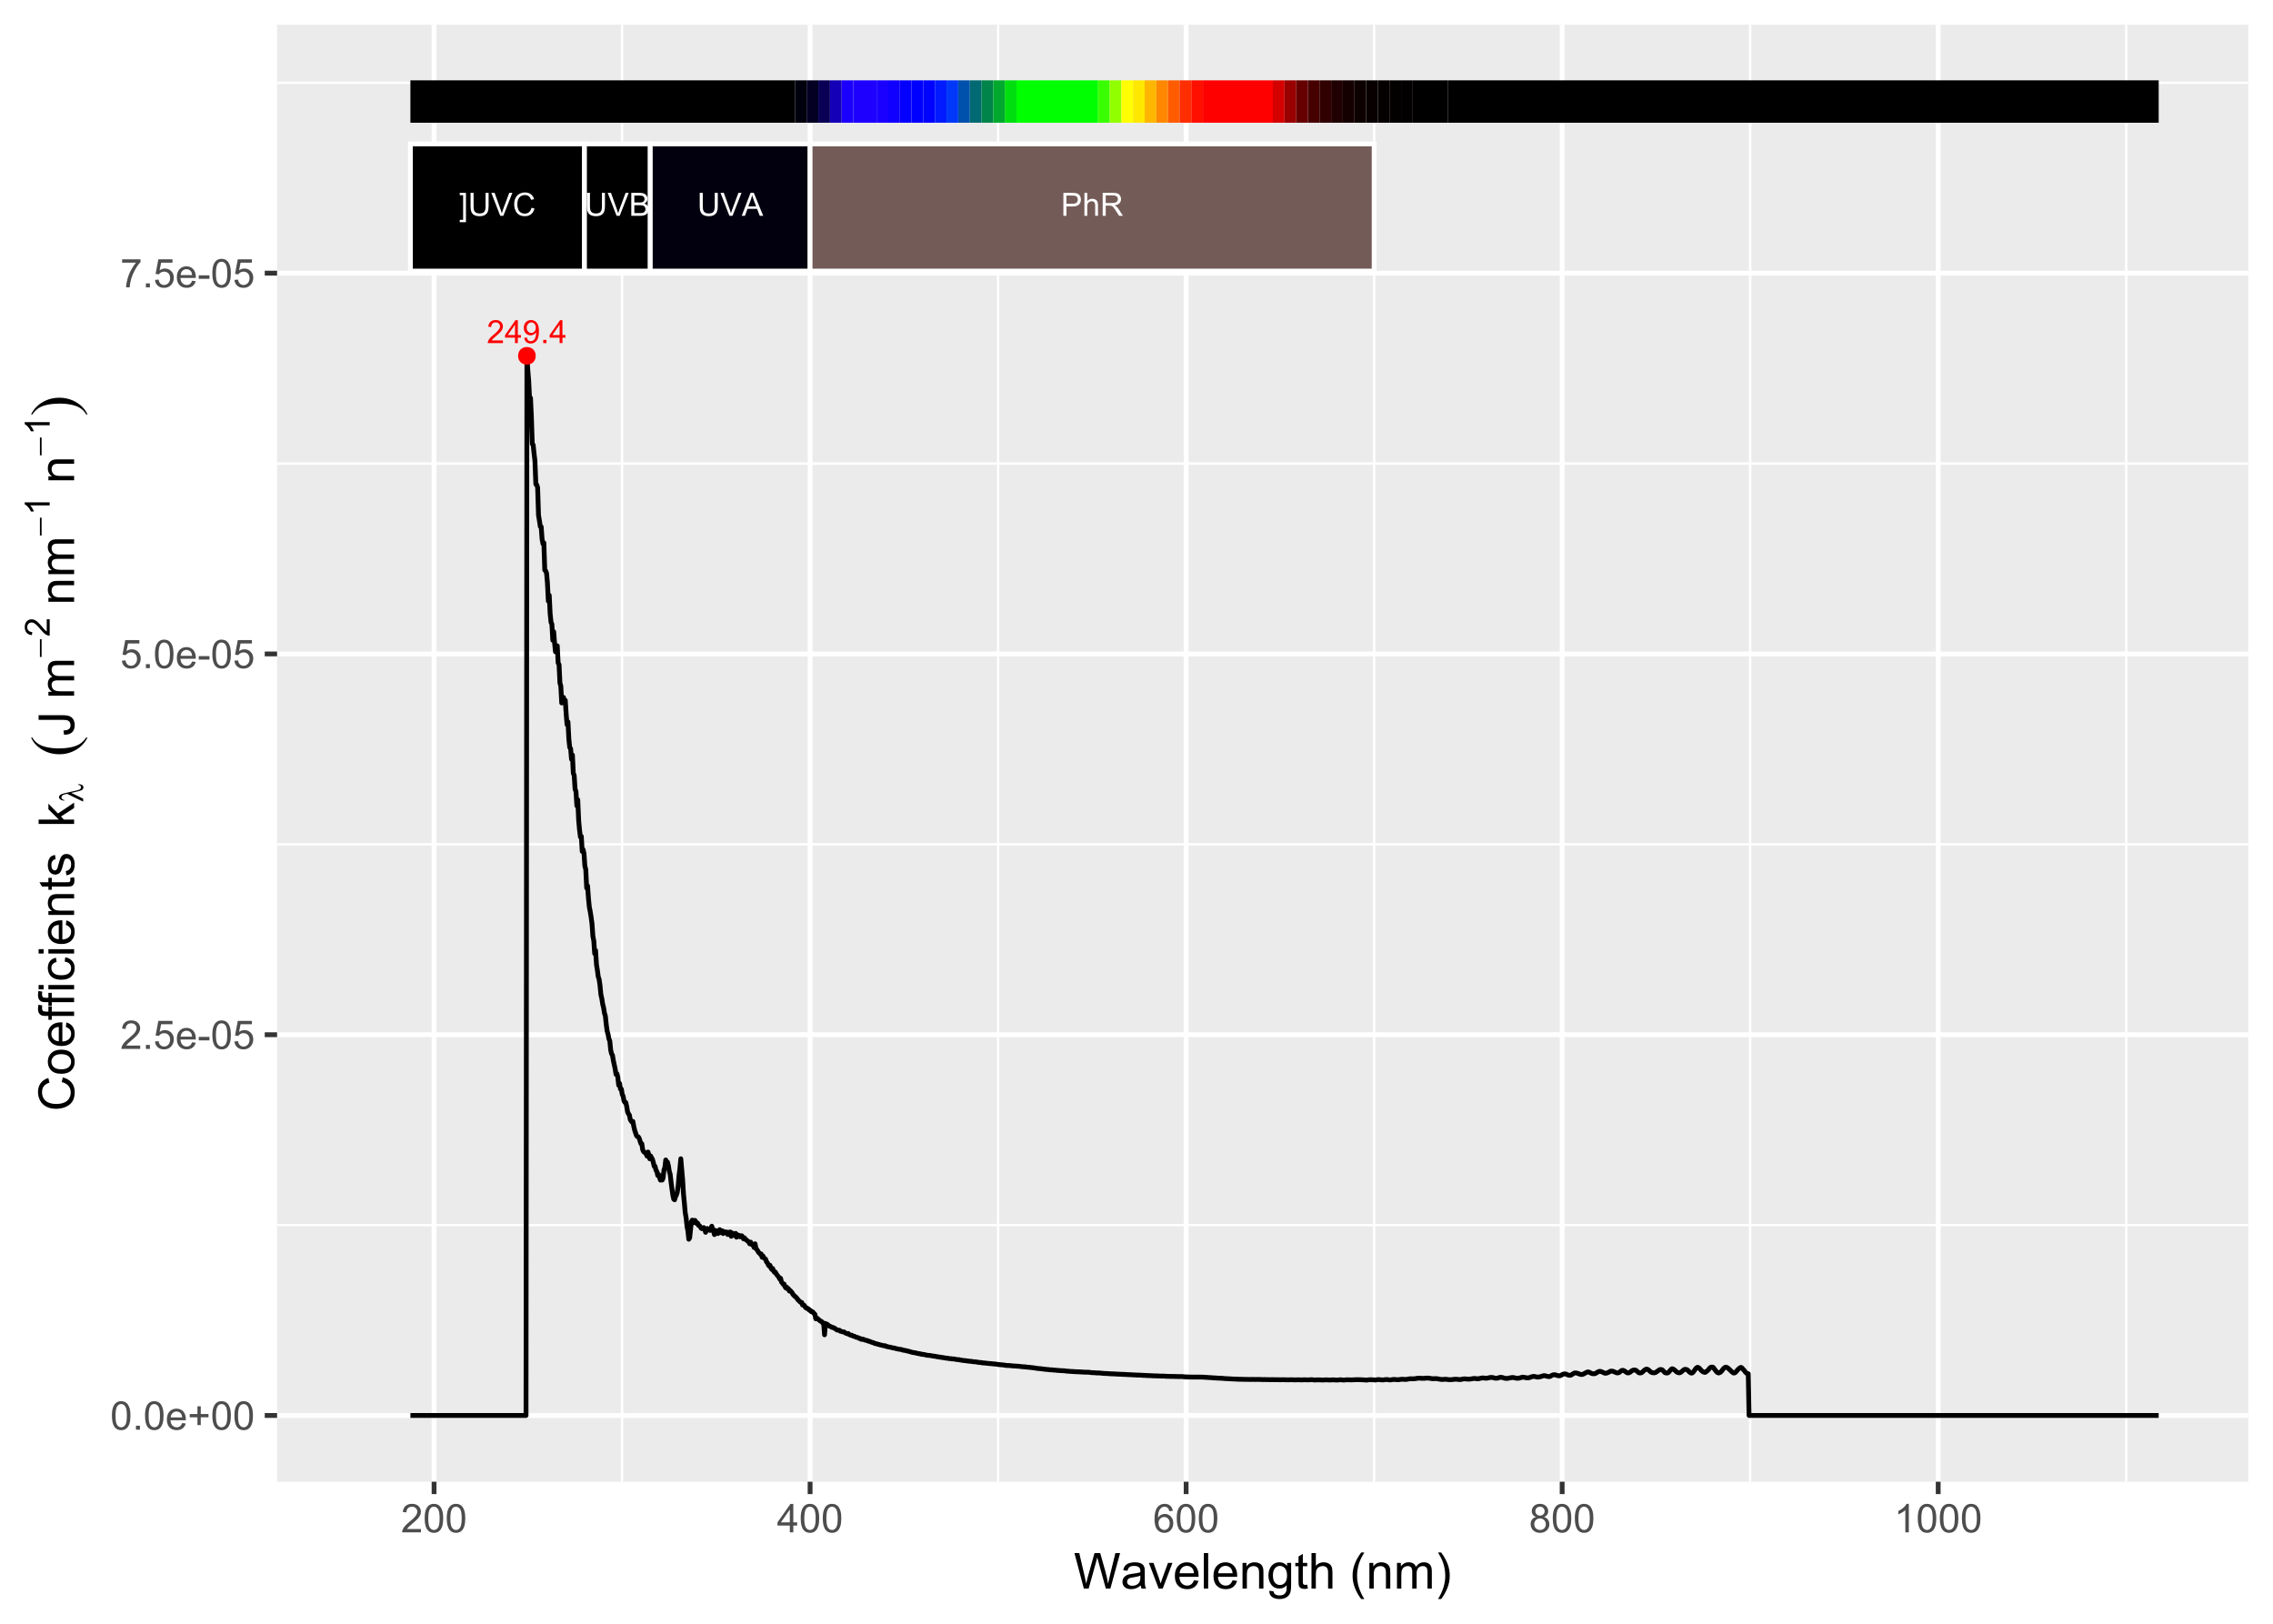 <?xml version="1.0" encoding="UTF-8"?>
<svg xmlns="http://www.w3.org/2000/svg" xmlns:xlink="http://www.w3.org/1999/xlink" width="504pt" height="360pt" viewBox="0 0 504 360" version="1.1">
<defs>
<g>
<symbol overflow="visible" id="glyph0-0">
<path style="stroke:none;" d="M 0.891 0 L 0.891 -4.445 L 4.445 -4.445 L 4.445 0 Z M 1 -0.109 L 4.336 -0.109 L 4.336 -4.336 L 1 -4.336 Z M 1 -0.109 "/>
</symbol>
<symbol overflow="visible" id="glyph0-1">
<path style="stroke:none;" d="M 3.582 -0.602 L 3.582 0 L 0.215 0 C 0.207 -0.148 0.23 -0.293 0.289 -0.434 C 0.371 -0.66 0.508 -0.883 0.699 -1.109 C 0.887 -1.328 1.16 -1.586 1.52 -1.883 C 2.066 -2.332 2.441 -2.691 2.637 -2.961 C 2.832 -3.223 2.93 -3.473 2.93 -3.711 C 2.93 -3.957 2.84 -4.168 2.664 -4.34 C 2.484 -4.508 2.254 -4.594 1.973 -4.594 C 1.668 -4.594 1.426 -4.504 1.25 -4.324 C 1.066 -4.145 0.977 -3.895 0.977 -3.574 L 0.332 -3.641 C 0.375 -4.117 0.539 -4.484 0.828 -4.734 C 1.113 -4.984 1.5 -5.109 1.988 -5.113 C 2.473 -5.109 2.859 -4.973 3.145 -4.707 C 3.43 -4.434 3.574 -4.098 3.574 -3.699 C 3.574 -3.492 3.531 -3.293 3.449 -3.098 C 3.363 -2.898 3.223 -2.691 3.031 -2.477 C 2.836 -2.254 2.516 -1.957 2.07 -1.582 C 1.691 -1.266 1.453 -1.051 1.348 -0.938 C 1.238 -0.824 1.148 -0.711 1.082 -0.602 Z M 3.582 -0.602 "/>
</symbol>
<symbol overflow="visible" id="glyph0-2">
<path style="stroke:none;" d="M 2.301 0 L 2.301 -1.219 L 0.09 -1.219 L 0.09 -1.793 L 2.414 -5.09 L 2.926 -5.09 L 2.926 -1.793 L 3.613 -1.793 L 3.613 -1.219 L 2.926 -1.219 L 2.926 0 Z M 2.301 -1.793 L 2.301 -4.09 L 0.703 -1.793 Z M 2.301 -1.793 "/>
</symbol>
<symbol overflow="visible" id="glyph0-3">
<path style="stroke:none;" d="M 0.391 -1.176 L 0.988 -1.234 C 1.039 -0.949 1.137 -0.742 1.281 -0.617 C 1.422 -0.484 1.605 -0.422 1.832 -0.426 C 2.023 -0.422 2.191 -0.465 2.336 -0.559 C 2.48 -0.645 2.602 -0.762 2.695 -0.91 C 2.789 -1.055 2.867 -1.254 2.93 -1.508 C 2.992 -1.754 3.023 -2.012 3.023 -2.273 C 3.023 -2.297 3.02 -2.336 3.02 -2.398 C 2.891 -2.195 2.719 -2.035 2.504 -1.91 C 2.285 -1.785 2.051 -1.723 1.801 -1.727 C 1.379 -1.723 1.023 -1.875 0.734 -2.184 C 0.438 -2.488 0.293 -2.891 0.297 -3.395 C 0.293 -3.906 0.445 -4.324 0.75 -4.641 C 1.055 -4.953 1.434 -5.109 1.895 -5.113 C 2.223 -5.109 2.527 -5.02 2.805 -4.844 C 3.074 -4.664 3.281 -4.41 3.43 -4.082 C 3.57 -3.75 3.645 -3.273 3.645 -2.648 C 3.645 -2 3.57 -1.48 3.43 -1.094 C 3.285 -0.707 3.078 -0.414 2.801 -0.215 C 2.52 -0.016 2.191 0.082 1.82 0.086 C 1.418 0.082 1.094 -0.027 0.844 -0.246 C 0.59 -0.465 0.438 -0.773 0.391 -1.176 Z M 2.949 -3.426 C 2.945 -3.781 2.852 -4.066 2.66 -4.277 C 2.469 -4.488 2.238 -4.594 1.973 -4.594 C 1.691 -4.594 1.449 -4.48 1.246 -4.254 C 1.039 -4.027 0.938 -3.73 0.938 -3.371 C 0.938 -3.043 1.035 -2.781 1.23 -2.582 C 1.426 -2.375 1.668 -2.273 1.957 -2.277 C 2.246 -2.273 2.48 -2.375 2.668 -2.582 C 2.852 -2.781 2.945 -3.062 2.949 -3.426 Z M 2.949 -3.426 "/>
</symbol>
<symbol overflow="visible" id="glyph0-4">
<path style="stroke:none;" d="M 0.645 0 L 0.645 -0.711 L 1.359 -0.711 L 1.359 0 Z M 0.645 0 "/>
</symbol>
<symbol overflow="visible" id="glyph0-5">
<path style="stroke:none;" d="M 1.516 1.414 L 0.137 1.414 L 0.137 0.895 L 0.891 0.895 L 0.891 -4.574 L 0.137 -4.574 L 0.137 -5.09 L 1.516 -5.09 Z M 1.516 1.414 "/>
</symbol>
<symbol overflow="visible" id="glyph0-6">
<path style="stroke:none;" d="M 3.891 -5.09 L 4.562 -5.09 L 4.562 -2.148 C 4.559 -1.637 4.5 -1.23 4.387 -0.93 C 4.27 -0.629 4.062 -0.383 3.762 -0.195 C 3.457 -0.008 3.059 0.082 2.574 0.086 C 2.094 0.082 1.703 0.004 1.402 -0.16 C 1.098 -0.32 0.883 -0.559 0.754 -0.871 C 0.621 -1.18 0.555 -1.605 0.559 -2.148 L 0.559 -5.09 L 1.234 -5.09 L 1.234 -2.152 C 1.23 -1.707 1.27 -1.383 1.355 -1.176 C 1.434 -0.965 1.578 -0.805 1.781 -0.691 C 1.98 -0.574 2.223 -0.516 2.516 -0.52 C 3.008 -0.516 3.363 -0.629 3.574 -0.855 C 3.785 -1.082 3.891 -1.512 3.891 -2.152 Z M 3.891 -5.09 "/>
</symbol>
<symbol overflow="visible" id="glyph0-7">
<path style="stroke:none;" d="M 2.004 0 L 0.031 -5.09 L 0.762 -5.09 L 2.082 -1.395 C 2.184 -1.098 2.273 -0.816 2.352 -0.559 C 2.426 -0.832 2.52 -1.113 2.625 -1.395 L 4 -5.09 L 4.688 -5.09 L 2.695 0 Z M 2.004 0 "/>
</symbol>
<symbol overflow="visible" id="glyph0-8">
<path style="stroke:none;" d="M 4.184 -1.785 L 4.855 -1.613 C 4.711 -1.059 4.457 -0.637 4.094 -0.348 C 3.723 -0.059 3.273 0.082 2.746 0.086 C 2.195 0.082 1.75 -0.027 1.41 -0.246 C 1.062 -0.469 0.801 -0.793 0.625 -1.219 C 0.441 -1.641 0.352 -2.094 0.355 -2.586 C 0.352 -3.109 0.453 -3.57 0.656 -3.969 C 0.859 -4.359 1.145 -4.66 1.52 -4.871 C 1.891 -5.074 2.305 -5.18 2.758 -5.18 C 3.266 -5.18 3.695 -5.047 4.043 -4.789 C 4.387 -4.527 4.629 -4.164 4.77 -3.695 L 4.105 -3.539 C 3.984 -3.906 3.812 -4.176 3.59 -4.348 C 3.363 -4.516 3.082 -4.598 2.742 -4.602 C 2.352 -4.598 2.023 -4.504 1.762 -4.32 C 1.496 -4.129 1.312 -3.879 1.207 -3.562 C 1.102 -3.246 1.047 -2.918 1.051 -2.586 C 1.047 -2.148 1.109 -1.773 1.238 -1.453 C 1.359 -1.129 1.555 -0.887 1.824 -0.727 C 2.09 -0.566 2.379 -0.484 2.691 -0.488 C 3.066 -0.484 3.387 -0.594 3.648 -0.816 C 3.91 -1.031 4.09 -1.355 4.184 -1.785 Z M 4.184 -1.785 "/>
</symbol>
<symbol overflow="visible" id="glyph0-9">
<path style="stroke:none;" d="M 0.52 0 L 0.52 -5.09 L 2.43 -5.09 C 2.816 -5.086 3.129 -5.035 3.367 -4.934 C 3.598 -4.832 3.781 -4.672 3.918 -4.461 C 4.051 -4.242 4.117 -4.02 4.121 -3.789 C 4.117 -3.566 4.059 -3.359 3.941 -3.172 C 3.82 -2.977 3.641 -2.824 3.406 -2.711 C 3.711 -2.617 3.949 -2.461 4.117 -2.246 C 4.281 -2.027 4.363 -1.773 4.367 -1.477 C 4.363 -1.234 4.312 -1.012 4.215 -0.809 C 4.109 -0.605 3.984 -0.445 3.84 -0.336 C 3.688 -0.223 3.504 -0.141 3.281 -0.086 C 3.059 -0.027 2.785 0 2.461 0 Z M 1.195 -2.953 L 2.297 -2.953 C 2.594 -2.953 2.805 -2.973 2.938 -3.012 C 3.105 -3.059 3.234 -3.141 3.324 -3.262 C 3.41 -3.379 3.457 -3.527 3.457 -3.711 C 3.457 -3.875 3.414 -4.023 3.332 -4.156 C 3.25 -4.281 3.133 -4.371 2.984 -4.418 C 2.832 -4.465 2.574 -4.488 2.211 -4.492 L 1.195 -4.492 Z M 1.195 -0.602 L 2.461 -0.602 C 2.68 -0.598 2.832 -0.605 2.922 -0.625 C 3.074 -0.652 3.203 -0.699 3.309 -0.766 C 3.41 -0.828 3.496 -0.922 3.566 -1.047 C 3.633 -1.168 3.668 -1.312 3.668 -1.477 C 3.668 -1.664 3.617 -1.828 3.52 -1.969 C 3.422 -2.109 3.289 -2.207 3.117 -2.266 C 2.945 -2.32 2.695 -2.348 2.371 -2.352 L 1.195 -2.352 Z M 1.195 -0.602 "/>
</symbol>
<symbol overflow="visible" id="glyph0-10">
<path style="stroke:none;" d="M -0.012 0 L 1.945 -5.09 L 2.672 -5.09 L 4.754 0 L 3.988 0 L 3.395 -1.543 L 1.266 -1.543 L 0.703 0 Z M 1.457 -2.09 L 3.184 -2.09 L 2.652 -3.5 C 2.488 -3.926 2.367 -4.281 2.293 -4.559 C 2.223 -4.23 2.133 -3.906 2.02 -3.586 Z M 1.457 -2.09 "/>
</symbol>
<symbol overflow="visible" id="glyph0-11">
<path style="stroke:none;" d="M 0.547 0 L 0.547 -5.09 L 2.469 -5.09 C 2.805 -5.086 3.062 -5.07 3.242 -5.043 C 3.488 -5 3.699 -4.922 3.871 -4.805 C 4.039 -4.688 4.176 -4.523 4.277 -4.312 C 4.379 -4.102 4.43 -3.867 4.434 -3.617 C 4.43 -3.18 4.293 -2.816 4.02 -2.52 C 3.746 -2.219 3.246 -2.066 2.527 -2.07 L 1.223 -2.07 L 1.223 0 Z M 1.223 -2.672 L 2.539 -2.672 C 2.969 -2.672 3.277 -2.75 3.465 -2.914 C 3.645 -3.07 3.738 -3.301 3.742 -3.598 C 3.738 -3.809 3.684 -3.988 3.578 -4.145 C 3.469 -4.293 3.328 -4.395 3.152 -4.445 C 3.039 -4.473 2.828 -4.488 2.523 -4.492 L 1.223 -4.492 Z M 1.223 -2.672 "/>
</symbol>
<symbol overflow="visible" id="glyph0-12">
<path style="stroke:none;" d="M 0.469 0 L 0.469 -5.09 L 1.094 -5.09 L 1.094 -3.266 C 1.383 -3.602 1.75 -3.773 2.199 -3.773 C 2.469 -3.773 2.707 -3.719 2.91 -3.609 C 3.109 -3.5 3.254 -3.352 3.34 -3.164 C 3.426 -2.973 3.469 -2.695 3.473 -2.336 L 3.473 0 L 2.848 0 L 2.848 -2.336 C 2.848 -2.645 2.777 -2.871 2.645 -3.02 C 2.504 -3.16 2.312 -3.234 2.07 -3.234 C 1.883 -3.234 1.711 -3.184 1.547 -3.09 C 1.383 -2.988 1.266 -2.859 1.195 -2.699 C 1.125 -2.531 1.09 -2.305 1.094 -2.02 L 1.094 0 Z M 0.469 0 "/>
</symbol>
<symbol overflow="visible" id="glyph0-13">
<path style="stroke:none;" d="M 0.559 0 L 0.559 -5.09 L 2.816 -5.09 C 3.266 -5.086 3.609 -5.039 3.852 -4.953 C 4.086 -4.859 4.277 -4.699 4.418 -4.469 C 4.559 -4.234 4.629 -3.98 4.629 -3.703 C 4.629 -3.34 4.512 -3.035 4.277 -2.789 C 4.043 -2.539 3.68 -2.379 3.195 -2.316 C 3.367 -2.227 3.504 -2.145 3.602 -2.062 C 3.797 -1.883 3.984 -1.656 4.16 -1.387 L 5.047 0 L 4.199 0 L 3.523 -1.059 C 3.324 -1.363 3.164 -1.598 3.039 -1.762 C 2.91 -1.922 2.797 -2.035 2.695 -2.102 C 2.594 -2.164 2.492 -2.211 2.391 -2.238 C 2.312 -2.254 2.188 -2.262 2.016 -2.262 L 1.234 -2.262 L 1.234 0 Z M 1.234 -2.844 L 2.68 -2.844 C 2.984 -2.84 3.227 -2.871 3.402 -2.938 C 3.574 -3 3.707 -3.105 3.797 -3.246 C 3.887 -3.387 3.93 -3.539 3.934 -3.703 C 3.93 -3.941 3.844 -4.137 3.672 -4.293 C 3.496 -4.445 3.219 -4.523 2.844 -4.527 L 1.234 -4.527 Z M 1.234 -2.844 "/>
</symbol>
<symbol overflow="visible" id="glyph1-0">
<path style="stroke:none;" d="M 1.102 0 L 1.102 -5.5 L 5.5 -5.5 L 5.5 0 Z M 1.238 -0.137 L 5.363 -0.137 L 5.363 -5.363 L 1.238 -5.363 Z M 1.238 -0.137 "/>
</symbol>
<symbol overflow="visible" id="glyph1-1">
<path style="stroke:none;" d="M 0.367 -3.105 C 0.363 -3.848 0.438 -4.445 0.594 -4.902 C 0.742 -5.355 0.973 -5.707 1.277 -5.953 C 1.578 -6.199 1.957 -6.32 2.418 -6.324 C 2.754 -6.32 3.051 -6.254 3.309 -6.121 C 3.562 -5.984 3.773 -5.789 3.938 -5.531 C 4.102 -5.273 4.23 -4.961 4.328 -4.594 C 4.422 -4.227 4.469 -3.73 4.473 -3.105 C 4.469 -2.367 4.395 -1.77 4.242 -1.316 C 4.09 -0.859 3.863 -0.508 3.562 -0.262 C 3.258 -0.016 2.875 0.105 2.418 0.109 C 1.809 0.105 1.332 -0.109 0.988 -0.547 C 0.57 -1.066 0.363 -1.922 0.367 -3.105 Z M 1.16 -3.105 C 1.16 -2.07 1.281 -1.379 1.523 -1.039 C 1.766 -0.695 2.062 -0.527 2.418 -0.527 C 2.773 -0.527 3.074 -0.699 3.316 -1.043 C 3.559 -1.387 3.68 -2.074 3.68 -3.105 C 3.68 -4.145 3.559 -4.832 3.316 -5.172 C 3.074 -5.512 2.77 -5.684 2.41 -5.684 C 2.051 -5.684 1.77 -5.531 1.559 -5.234 C 1.293 -4.844 1.16 -4.137 1.16 -3.105 Z M 1.16 -3.105 "/>
</symbol>
<symbol overflow="visible" id="glyph1-2">
<path style="stroke:none;" d="M 0.801 0 L 0.801 -0.883 L 1.68 -0.883 L 1.68 0 Z M 0.801 0 "/>
</symbol>
<symbol overflow="visible" id="glyph1-3">
<path style="stroke:none;" d="M 3.703 -1.469 L 4.504 -1.371 C 4.375 -0.902 4.141 -0.539 3.801 -0.285 C 3.461 -0.027 3.027 0.098 2.496 0.102 C 1.828 0.098 1.297 -0.102 0.906 -0.512 C 0.512 -0.918 0.316 -1.496 0.32 -2.242 C 0.316 -3.008 0.516 -3.605 0.914 -4.031 C 1.309 -4.453 1.82 -4.664 2.453 -4.668 C 3.059 -4.664 3.555 -4.457 3.945 -4.043 C 4.328 -3.629 4.523 -3.043 4.527 -2.289 C 4.523 -2.242 4.523 -2.176 4.523 -2.086 L 1.121 -2.086 C 1.145 -1.582 1.289 -1.195 1.547 -0.93 C 1.801 -0.66 2.117 -0.527 2.5 -0.531 C 2.781 -0.527 3.023 -0.602 3.227 -0.754 C 3.426 -0.902 3.586 -1.141 3.703 -1.469 Z M 1.164 -2.719 L 3.711 -2.719 C 3.672 -3.102 3.578 -3.387 3.422 -3.582 C 3.172 -3.879 2.852 -4.031 2.461 -4.031 C 2.105 -4.031 1.805 -3.91 1.566 -3.672 C 1.32 -3.434 1.188 -3.117 1.164 -2.719 Z M 1.164 -2.719 "/>
</symbol>
<symbol overflow="visible" id="glyph1-4">
<path style="stroke:none;" d="M 2.203 -1.02 L 2.203 -2.746 L 0.488 -2.746 L 0.488 -3.469 L 2.203 -3.469 L 2.203 -5.184 L 2.934 -5.184 L 2.934 -3.469 L 4.648 -3.469 L 4.648 -2.746 L 2.934 -2.746 L 2.934 -1.02 Z M 2.203 -1.02 "/>
</symbol>
<symbol overflow="visible" id="glyph1-5">
<path style="stroke:none;" d="M 4.43 -0.742 L 4.43 0 L 0.266 0 C 0.258 -0.188 0.289 -0.367 0.355 -0.539 C 0.461 -0.82 0.629 -1.098 0.863 -1.375 C 1.094 -1.648 1.434 -1.965 1.879 -2.328 C 2.562 -2.887 3.023 -3.332 3.266 -3.664 C 3.5 -3.988 3.621 -4.301 3.625 -4.594 C 3.621 -4.898 3.512 -5.156 3.297 -5.367 C 3.074 -5.578 2.789 -5.684 2.441 -5.684 C 2.066 -5.684 1.77 -5.57 1.547 -5.348 C 1.32 -5.125 1.207 -4.816 1.207 -4.422 L 0.414 -4.504 C 0.465 -5.094 0.668 -5.543 1.027 -5.855 C 1.379 -6.164 1.855 -6.32 2.457 -6.324 C 3.059 -6.32 3.539 -6.152 3.891 -5.82 C 4.242 -5.484 4.418 -5.07 4.422 -4.578 C 4.418 -4.32 4.367 -4.074 4.266 -3.832 C 4.164 -3.59 3.992 -3.332 3.754 -3.062 C 3.512 -2.793 3.113 -2.426 2.562 -1.957 C 2.094 -1.566 1.797 -1.301 1.664 -1.16 C 1.531 -1.02 1.422 -0.879 1.34 -0.742 Z M 4.43 -0.742 "/>
</symbol>
<symbol overflow="visible" id="glyph1-6">
<path style="stroke:none;" d="M 0.367 -1.648 L 1.176 -1.719 C 1.234 -1.32 1.375 -1.023 1.594 -0.824 C 1.812 -0.625 2.078 -0.527 2.391 -0.527 C 2.762 -0.527 3.074 -0.668 3.336 -0.949 C 3.59 -1.23 3.719 -1.602 3.723 -2.066 C 3.719 -2.504 3.594 -2.852 3.348 -3.109 C 3.098 -3.363 2.773 -3.492 2.375 -3.492 C 2.125 -3.492 1.902 -3.434 1.703 -3.32 C 1.5 -3.207 1.344 -3.062 1.23 -2.883 L 0.504 -2.977 L 1.113 -6.215 L 4.246 -6.215 L 4.246 -5.473 L 1.73 -5.473 L 1.391 -3.781 C 1.766 -4.039 2.164 -4.172 2.582 -4.176 C 3.129 -4.172 3.594 -3.98 3.973 -3.605 C 4.352 -3.223 4.539 -2.734 4.543 -2.137 C 4.539 -1.562 4.375 -1.07 4.043 -0.656 C 3.637 -0.148 3.086 0.105 2.391 0.109 C 1.816 0.105 1.348 -0.051 0.984 -0.371 C 0.621 -0.691 0.414 -1.117 0.367 -1.648 Z M 0.367 -1.648 "/>
</symbol>
<symbol overflow="visible" id="glyph1-7">
<path style="stroke:none;" d="M 0.281 -1.891 L 0.281 -2.668 L 2.656 -2.668 L 2.656 -1.891 Z M 0.281 -1.891 "/>
</symbol>
<symbol overflow="visible" id="glyph1-8">
<path style="stroke:none;" d="M 0.418 -5.473 L 0.418 -6.219 L 4.496 -6.219 L 4.496 -5.617 C 4.09 -5.188 3.691 -4.621 3.301 -3.914 C 2.902 -3.203 2.602 -2.473 2.391 -1.73 C 2.234 -1.199 2.133 -0.625 2.094 0 L 1.297 0 C 1.305 -0.492 1.402 -1.09 1.59 -1.793 C 1.773 -2.496 2.043 -3.172 2.391 -3.824 C 2.738 -4.477 3.109 -5.027 3.504 -5.473 Z M 0.418 -5.473 "/>
</symbol>
<symbol overflow="visible" id="glyph1-9">
<path style="stroke:none;" d="M 2.844 0 L 2.844 -1.508 L 0.113 -1.508 L 0.113 -2.219 L 2.988 -6.301 L 3.617 -6.301 L 3.617 -2.219 L 4.469 -2.219 L 4.469 -1.508 L 3.617 -1.508 L 3.617 0 Z M 2.844 -2.219 L 2.844 -5.059 L 0.871 -2.219 Z M 2.844 -2.219 "/>
</symbol>
<symbol overflow="visible" id="glyph1-10">
<path style="stroke:none;" d="M 4.379 -4.758 L 3.609 -4.695 C 3.539 -4.996 3.441 -5.219 3.316 -5.359 C 3.105 -5.574 2.848 -5.684 2.543 -5.688 C 2.297 -5.684 2.078 -5.617 1.895 -5.484 C 1.648 -5.305 1.457 -5.043 1.32 -4.703 C 1.176 -4.363 1.105 -3.879 1.102 -3.25 C 1.285 -3.531 1.512 -3.742 1.781 -3.879 C 2.051 -4.016 2.332 -4.082 2.629 -4.086 C 3.141 -4.082 3.578 -3.895 3.945 -3.516 C 4.305 -3.137 4.488 -2.645 4.492 -2.047 C 4.488 -1.648 4.402 -1.281 4.234 -0.941 C 4.062 -0.602 3.828 -0.34 3.531 -0.16 C 3.23 0.02 2.895 0.105 2.52 0.109 C 1.871 0.105 1.344 -0.129 0.941 -0.602 C 0.531 -1.074 0.328 -1.855 0.332 -2.949 C 0.328 -4.16 0.551 -5.047 1.004 -5.602 C 1.395 -6.082 1.926 -6.32 2.59 -6.324 C 3.086 -6.32 3.492 -6.184 3.809 -5.906 C 4.125 -5.629 4.312 -5.246 4.379 -4.758 Z M 1.219 -2.039 C 1.219 -1.773 1.273 -1.516 1.387 -1.273 C 1.5 -1.027 1.66 -0.844 1.863 -0.719 C 2.066 -0.59 2.277 -0.527 2.504 -0.527 C 2.828 -0.527 3.109 -0.656 3.348 -0.922 C 3.578 -1.184 3.695 -1.543 3.699 -2 C 3.695 -2.43 3.582 -2.773 3.352 -3.027 C 3.117 -3.273 2.824 -3.398 2.477 -3.402 C 2.121 -3.398 1.824 -3.273 1.582 -3.027 C 1.34 -2.773 1.219 -2.445 1.219 -2.039 Z M 1.219 -2.039 "/>
</symbol>
<symbol overflow="visible" id="glyph1-11">
<path style="stroke:none;" d="M 1.555 -3.418 C 1.23 -3.531 0.992 -3.699 0.84 -3.918 C 0.684 -4.133 0.609 -4.395 0.609 -4.699 C 0.609 -5.156 0.773 -5.539 1.102 -5.855 C 1.43 -6.164 1.867 -6.32 2.418 -6.324 C 2.969 -6.32 3.41 -6.16 3.746 -5.844 C 4.078 -5.523 4.246 -5.137 4.25 -4.68 C 4.246 -4.387 4.172 -4.133 4.02 -3.918 C 3.863 -3.699 3.629 -3.531 3.32 -3.418 C 3.707 -3.285 4 -3.082 4.203 -2.805 C 4.402 -2.52 4.504 -2.184 4.508 -1.801 C 4.504 -1.258 4.312 -0.805 3.934 -0.441 C 3.551 -0.074 3.051 0.105 2.434 0.109 C 1.809 0.105 1.309 -0.074 0.926 -0.441 C 0.543 -0.809 0.352 -1.27 0.355 -1.82 C 0.352 -2.23 0.457 -2.574 0.668 -2.852 C 0.875 -3.125 1.168 -3.312 1.555 -3.418 Z M 1.402 -4.727 C 1.398 -4.426 1.496 -4.184 1.688 -3.996 C 1.879 -3.805 2.129 -3.707 2.438 -3.711 C 2.734 -3.707 2.977 -3.801 3.168 -3.992 C 3.355 -4.176 3.449 -4.406 3.453 -4.684 C 3.449 -4.965 3.352 -5.203 3.16 -5.398 C 2.961 -5.586 2.719 -5.684 2.43 -5.688 C 2.129 -5.684 1.883 -5.59 1.691 -5.402 C 1.496 -5.215 1.398 -4.988 1.402 -4.727 Z M 1.152 -1.816 C 1.148 -1.598 1.199 -1.383 1.309 -1.176 C 1.41 -0.969 1.566 -0.809 1.773 -0.695 C 1.98 -0.582 2.203 -0.527 2.441 -0.527 C 2.809 -0.527 3.113 -0.645 3.355 -0.883 C 3.594 -1.121 3.715 -1.426 3.719 -1.793 C 3.715 -2.164 3.59 -2.469 3.344 -2.715 C 3.094 -2.957 2.785 -3.082 2.414 -3.082 C 2.051 -3.082 1.75 -2.961 1.512 -2.719 C 1.27 -2.477 1.148 -2.176 1.152 -1.816 Z M 1.152 -1.816 "/>
</symbol>
<symbol overflow="visible" id="glyph1-12">
<path style="stroke:none;" d="M 3.277 0 L 2.504 0 L 2.504 -4.93 C 2.316 -4.75 2.074 -4.574 1.773 -4.395 C 1.469 -4.215 1.195 -4.082 0.957 -3.996 L 0.957 -4.742 C 1.387 -4.941 1.766 -5.188 2.09 -5.48 C 2.414 -5.77 2.645 -6.051 2.781 -6.324 L 3.277 -6.324 Z M 3.277 0 "/>
</symbol>
<symbol overflow="visible" id="glyph2-0">
<path style="stroke:none;" d="M 1.375 0 L 1.375 -6.875 L 6.875 -6.875 L 6.875 0 Z M 1.547 -0.172 L 6.703 -0.172 L 6.703 -6.703 L 1.547 -6.703 Z M 1.547 -0.172 "/>
</symbol>
<symbol overflow="visible" id="glyph2-1">
<path style="stroke:none;" d="M 2.223 0 L 0.133 -7.875 L 1.203 -7.875 L 2.402 -2.711 C 2.527 -2.168 2.637 -1.633 2.734 -1.102 C 2.934 -1.941 3.051 -2.426 3.09 -2.555 L 4.586 -7.875 L 5.844 -7.875 L 6.973 -3.891 C 7.254 -2.898 7.457 -1.969 7.586 -1.102 C 7.684 -1.598 7.812 -2.168 7.977 -2.812 L 9.211 -7.875 L 10.258 -7.875 L 8.102 0 L 7.094 0 L 5.438 -6 C 5.297 -6.5 5.211 -6.805 5.188 -6.922 C 5.102 -6.559 5.027 -6.254 4.957 -6 L 3.289 0 Z M 2.223 0 "/>
</symbol>
<symbol overflow="visible" id="glyph2-2">
<path style="stroke:none;" d="M 4.445 -0.703 C 4.086 -0.398 3.742 -0.184 3.414 -0.059 C 3.082 0.066 2.727 0.129 2.348 0.129 C 1.719 0.129 1.238 -0.023 0.902 -0.328 C 0.566 -0.633 0.398 -1.023 0.398 -1.504 C 0.398 -1.781 0.461 -2.035 0.586 -2.27 C 0.711 -2.496 0.875 -2.684 1.086 -2.824 C 1.289 -2.965 1.523 -3.07 1.781 -3.141 C 1.969 -3.191 2.254 -3.238 2.641 -3.289 C 3.418 -3.375 3.992 -3.488 4.367 -3.621 C 4.367 -3.754 4.371 -3.836 4.371 -3.871 C 4.371 -4.266 4.277 -4.543 4.098 -4.703 C 3.848 -4.918 3.48 -5.027 2.996 -5.031 C 2.539 -5.027 2.203 -4.949 1.988 -4.793 C 1.77 -4.633 1.609 -4.352 1.508 -3.949 L 0.562 -4.078 C 0.648 -4.48 0.789 -4.805 0.988 -5.055 C 1.184 -5.301 1.469 -5.492 1.844 -5.629 C 2.215 -5.762 2.645 -5.828 3.137 -5.832 C 3.621 -5.828 4.02 -5.773 4.324 -5.66 C 4.629 -5.543 4.852 -5.398 4.996 -5.227 C 5.137 -5.055 5.238 -4.836 5.297 -4.57 C 5.328 -4.406 5.344 -4.109 5.344 -3.68 L 5.344 -2.391 C 5.344 -1.492 5.363 -0.922 5.406 -0.684 C 5.445 -0.445 5.527 -0.219 5.648 0 L 4.641 0 C 4.539 -0.199 4.473 -0.434 4.445 -0.703 Z M 4.367 -2.863 C 4.012 -2.719 3.488 -2.598 2.789 -2.496 C 2.391 -2.438 2.105 -2.371 1.941 -2.301 C 1.773 -2.227 1.648 -2.121 1.562 -1.988 C 1.473 -1.848 1.43 -1.695 1.43 -1.531 C 1.43 -1.27 1.527 -1.055 1.723 -0.887 C 1.918 -0.711 2.203 -0.625 2.578 -0.629 C 2.949 -0.625 3.277 -0.707 3.57 -0.871 C 3.859 -1.031 4.074 -1.254 4.211 -1.543 C 4.312 -1.754 4.363 -2.078 4.367 -2.508 Z M 4.367 -2.863 "/>
</symbol>
<symbol overflow="visible" id="glyph2-3">
<path style="stroke:none;" d="M 2.309 0 L 0.141 -5.703 L 1.16 -5.703 L 2.383 -2.289 C 2.512 -1.918 2.633 -1.535 2.75 -1.141 C 2.832 -1.438 2.953 -1.797 3.109 -2.223 L 4.379 -5.703 L 5.371 -5.703 L 3.211 0 Z M 2.309 0 "/>
</symbol>
<symbol overflow="visible" id="glyph2-4">
<path style="stroke:none;" d="M 4.629 -1.836 L 5.629 -1.715 C 5.469 -1.125 5.176 -0.672 4.75 -0.352 C 4.324 -0.031 3.781 0.129 3.121 0.129 C 2.281 0.129 1.617 -0.125 1.133 -0.641 C 0.641 -1.152 0.398 -1.875 0.402 -2.805 C 0.398 -3.762 0.645 -4.504 1.145 -5.035 C 1.637 -5.562 2.277 -5.828 3.066 -5.832 C 3.824 -5.828 4.449 -5.57 4.934 -5.051 C 5.418 -4.531 5.66 -3.801 5.66 -2.863 C 5.66 -2.805 5.656 -2.719 5.656 -2.605 L 1.402 -2.605 C 1.434 -1.977 1.613 -1.496 1.934 -1.164 C 2.25 -0.828 2.645 -0.66 3.125 -0.664 C 3.477 -0.66 3.781 -0.754 4.031 -0.945 C 4.281 -1.129 4.48 -1.426 4.629 -1.836 Z M 1.457 -3.398 L 4.641 -3.398 C 4.598 -3.879 4.473 -4.238 4.273 -4.48 C 3.961 -4.852 3.562 -5.039 3.078 -5.039 C 2.629 -5.039 2.258 -4.891 1.957 -4.594 C 1.652 -4.297 1.484 -3.898 1.457 -3.398 Z M 1.457 -3.398 "/>
</symbol>
<symbol overflow="visible" id="glyph2-5">
<path style="stroke:none;" d="M 0.703 0 L 0.703 -7.875 L 1.672 -7.875 L 1.672 0 Z M 0.703 0 "/>
</symbol>
<symbol overflow="visible" id="glyph2-6">
<path style="stroke:none;" d="M 0.727 0 L 0.727 -5.703 L 1.594 -5.703 L 1.594 -4.895 C 2.012 -5.516 2.617 -5.828 3.41 -5.832 C 3.754 -5.828 4.066 -5.766 4.355 -5.645 C 4.641 -5.52 4.859 -5.359 5.004 -5.16 C 5.145 -4.957 5.242 -4.719 5.305 -4.445 C 5.336 -4.266 5.355 -3.953 5.359 -3.508 L 5.359 0 L 4.395 0 L 4.395 -3.469 C 4.395 -3.863 4.355 -4.156 4.281 -4.352 C 4.203 -4.543 4.07 -4.699 3.879 -4.82 C 3.688 -4.934 3.461 -4.992 3.207 -4.996 C 2.793 -4.992 2.438 -4.859 2.141 -4.602 C 1.836 -4.336 1.688 -3.844 1.691 -3.117 L 1.691 0 Z M 0.727 0 "/>
</symbol>
<symbol overflow="visible" id="glyph2-7">
<path style="stroke:none;" d="M 0.547 0.473 L 1.488 0.613 C 1.527 0.898 1.637 1.109 1.816 1.246 C 2.055 1.422 2.379 1.512 2.797 1.516 C 3.242 1.512 3.59 1.422 3.832 1.246 C 4.074 1.062 4.238 0.812 4.328 0.492 C 4.379 0.297 4.402 -0.113 4.398 -0.746 C 3.973 -0.246 3.445 0 2.82 0 C 2.031 0 1.426 -0.281 1 -0.848 C 0.566 -1.41 0.352 -2.09 0.355 -2.883 C 0.352 -3.426 0.449 -3.926 0.648 -4.391 C 0.844 -4.848 1.129 -5.203 1.504 -5.457 C 1.875 -5.703 2.316 -5.828 2.824 -5.832 C 3.496 -5.828 4.051 -5.559 4.492 -5.016 L 4.492 -5.703 L 5.383 -5.703 L 5.383 -0.773 C 5.379 0.113 5.289 0.742 5.109 1.113 C 4.93 1.484 4.641 1.777 4.25 1.992 C 3.855 2.207 3.375 2.312 2.805 2.316 C 2.121 2.312 1.57 2.16 1.152 1.855 C 0.734 1.547 0.531 1.086 0.547 0.473 Z M 1.348 -2.953 C 1.348 -2.203 1.496 -1.656 1.793 -1.316 C 2.09 -0.969 2.461 -0.797 2.91 -0.801 C 3.352 -0.797 3.723 -0.969 4.027 -1.312 C 4.324 -1.656 4.477 -2.191 4.48 -2.922 C 4.477 -3.617 4.32 -4.145 4.016 -4.5 C 3.703 -4.852 3.332 -5.027 2.895 -5.031 C 2.465 -5.027 2.098 -4.852 1.797 -4.508 C 1.496 -4.156 1.348 -3.641 1.348 -2.953 Z M 1.348 -2.953 "/>
</symbol>
<symbol overflow="visible" id="glyph2-8">
<path style="stroke:none;" d="M 2.836 -0.863 L 2.977 -0.012 C 2.703 0.043 2.457 0.07 2.246 0.074 C 1.891 0.07 1.621 0.02 1.43 -0.09 C 1.234 -0.199 1.098 -0.348 1.02 -0.527 C 0.941 -0.707 0.902 -1.086 0.902 -1.672 L 0.902 -4.953 L 0.195 -4.953 L 0.195 -5.703 L 0.902 -5.703 L 0.902 -7.117 L 1.863 -7.695 L 1.863 -5.703 L 2.836 -5.703 L 2.836 -4.953 L 1.863 -4.953 L 1.863 -1.617 C 1.863 -1.34 1.879 -1.16 1.914 -1.086 C 1.945 -1.004 2 -0.941 2.078 -0.898 C 2.152 -0.848 2.262 -0.824 2.41 -0.828 C 2.516 -0.824 2.66 -0.836 2.836 -0.863 Z M 2.836 -0.863 "/>
</symbol>
<symbol overflow="visible" id="glyph2-9">
<path style="stroke:none;" d="M 0.727 0 L 0.727 -7.875 L 1.691 -7.875 L 1.691 -5.047 C 2.141 -5.566 2.711 -5.828 3.398 -5.832 C 3.82 -5.828 4.188 -5.746 4.5 -5.582 C 4.812 -5.414 5.035 -5.184 5.168 -4.891 C 5.301 -4.598 5.367 -4.172 5.371 -3.613 L 5.371 0 L 4.406 0 L 4.406 -3.613 C 4.406 -4.094 4.301 -4.445 4.09 -4.668 C 3.879 -4.887 3.582 -4.996 3.203 -5 C 2.914 -4.996 2.645 -4.922 2.395 -4.777 C 2.141 -4.625 1.961 -4.426 1.852 -4.172 C 1.742 -3.918 1.688 -3.566 1.691 -3.121 L 1.691 0 Z M 0.727 0 "/>
</symbol>
<symbol overflow="visible" id="glyph2-10">
<path style="stroke:none;" d=""/>
</symbol>
<symbol overflow="visible" id="glyph2-11">
<path style="stroke:none;" d="M 2.574 2.316 C 2.035 1.637 1.586 0.852 1.219 -0.047 C 0.848 -0.949 0.66 -1.883 0.664 -2.852 C 0.66 -3.699 0.801 -4.516 1.078 -5.301 C 1.398 -6.203 1.895 -7.105 2.574 -8.008 L 3.266 -8.008 C 2.828 -7.262 2.543 -6.73 2.406 -6.414 C 2.184 -5.918 2.012 -5.402 1.891 -4.867 C 1.734 -4.195 1.656 -3.523 1.66 -2.848 C 1.656 -1.121 2.191 0.598 3.266 2.316 Z M 2.574 2.316 "/>
</symbol>
<symbol overflow="visible" id="glyph2-12">
<path style="stroke:none;" d="M 0.727 0 L 0.727 -5.703 L 1.59 -5.703 L 1.59 -4.902 C 1.766 -5.18 2.004 -5.406 2.305 -5.578 C 2.598 -5.746 2.938 -5.828 3.32 -5.832 C 3.738 -5.828 4.086 -5.742 4.359 -5.566 C 4.629 -5.391 4.816 -5.145 4.93 -4.836 C 5.379 -5.496 5.969 -5.828 6.691 -5.832 C 7.254 -5.828 7.688 -5.672 7.996 -5.363 C 8.297 -5.047 8.449 -4.566 8.453 -3.914 L 8.453 0 L 7.492 0 L 7.492 -3.594 C 7.488 -3.977 7.457 -4.254 7.398 -4.426 C 7.332 -4.594 7.219 -4.734 7.059 -4.84 C 6.891 -4.941 6.695 -4.992 6.477 -4.996 C 6.07 -4.992 5.738 -4.859 5.477 -4.594 C 5.211 -4.328 5.078 -3.898 5.082 -3.312 L 5.082 0 L 4.113 0 L 4.113 -3.707 C 4.113 -4.133 4.031 -4.453 3.875 -4.672 C 3.715 -4.883 3.461 -4.992 3.105 -4.996 C 2.832 -4.992 2.578 -4.922 2.348 -4.781 C 2.117 -4.637 1.949 -4.426 1.848 -4.152 C 1.738 -3.875 1.688 -3.477 1.691 -2.961 L 1.691 0 Z M 0.727 0 "/>
</symbol>
<symbol overflow="visible" id="glyph2-13">
<path style="stroke:none;" d="M 1.359 2.316 L 0.664 2.316 C 1.734 0.598 2.273 -1.121 2.273 -2.848 C 2.273 -3.52 2.195 -4.188 2.039 -4.852 C 1.918 -5.387 1.746 -5.902 1.531 -6.398 C 1.387 -6.719 1.098 -7.254 0.664 -8.008 L 1.359 -8.008 C 2.031 -7.105 2.527 -6.203 2.852 -5.301 C 3.125 -4.516 3.262 -3.699 3.266 -2.852 C 3.262 -1.883 3.078 -0.949 2.707 -0.047 C 2.336 0.852 1.887 1.637 1.359 2.316 Z M 1.359 2.316 "/>
</symbol>
<symbol overflow="visible" id="glyph3-0">
<path style="stroke:none;" d="M 0 -1.375 L -6.875 -1.375 L -6.875 -6.875 L 0 -6.875 Z M -0.172 -1.547 L -0.172 -6.703 L -6.703 -6.703 L -6.703 -1.547 Z M -0.172 -1.547 "/>
</symbol>
<symbol overflow="visible" id="glyph3-1">
<path style="stroke:none;" d="M -2.762 -6.469 L -2.496 -7.508 C -1.641 -7.285 -0.988 -6.895 -0.539 -6.328 C -0.094 -5.758 0.129 -5.062 0.133 -4.25 C 0.129 -3.398 -0.039 -2.707 -0.383 -2.176 C -0.727 -1.641 -1.227 -1.238 -1.883 -0.961 C -2.535 -0.684 -3.242 -0.543 -3.996 -0.547 C -4.816 -0.543 -5.531 -0.699 -6.141 -1.016 C -6.75 -1.328 -7.211 -1.777 -7.531 -2.355 C -7.844 -2.934 -8.004 -3.57 -8.008 -4.266 C -8.004 -5.051 -7.805 -5.711 -7.406 -6.25 C -7.004 -6.785 -6.438 -7.16 -5.715 -7.375 L -5.473 -6.348 C -6.043 -6.16 -6.457 -5.895 -6.723 -5.551 C -6.98 -5.199 -7.113 -4.766 -7.117 -4.242 C -7.113 -3.637 -6.969 -3.129 -6.68 -2.727 C -6.391 -2.316 -6 -2.031 -5.512 -1.867 C -5.023 -1.699 -4.52 -1.617 -4 -1.621 C -3.328 -1.617 -2.742 -1.715 -2.246 -1.914 C -1.746 -2.105 -1.375 -2.41 -1.129 -2.824 C -0.879 -3.234 -0.754 -3.68 -0.758 -4.164 C -0.754 -4.746 -0.922 -5.238 -1.262 -5.645 C -1.594 -6.043 -2.094 -6.32 -2.762 -6.469 Z M -2.762 -6.469 "/>
</symbol>
<symbol overflow="visible" id="glyph3-2">
<path style="stroke:none;" d="M -2.852 -0.367 C -3.906 -0.363 -4.688 -0.656 -5.199 -1.246 C -5.617 -1.734 -5.828 -2.332 -5.832 -3.039 C -5.828 -3.82 -5.574 -4.461 -5.062 -4.961 C -4.547 -5.457 -3.836 -5.707 -2.934 -5.711 C -2.195 -5.707 -1.617 -5.598 -1.199 -5.379 C -0.777 -5.156 -0.449 -4.832 -0.219 -4.414 C 0.016 -3.992 0.129 -3.535 0.129 -3.039 C 0.129 -2.238 -0.125 -1.594 -0.637 -1.105 C -1.148 -0.609 -1.887 -0.363 -2.852 -0.367 Z M -2.852 -1.359 C -2.121 -1.359 -1.574 -1.516 -1.211 -1.836 C -0.844 -2.152 -0.66 -2.555 -0.664 -3.039 C -0.66 -3.516 -0.844 -3.914 -1.211 -4.234 C -1.574 -4.551 -2.133 -4.711 -2.883 -4.715 C -3.586 -4.711 -4.117 -4.551 -4.484 -4.234 C -4.844 -3.91 -5.027 -3.512 -5.031 -3.039 C -5.027 -2.555 -4.848 -2.152 -4.488 -1.836 C -4.129 -1.516 -3.582 -1.359 -2.852 -1.359 Z M -2.852 -1.359 "/>
</symbol>
<symbol overflow="visible" id="glyph3-3">
<path style="stroke:none;" d="M -1.836 -4.629 L -1.715 -5.629 C -1.125 -5.469 -0.672 -5.176 -0.352 -4.75 C -0.031 -4.324 0.129 -3.781 0.129 -3.121 C 0.129 -2.281 -0.125 -1.617 -0.641 -1.133 C -1.152 -0.641 -1.875 -0.398 -2.805 -0.402 C -3.762 -0.398 -4.504 -0.645 -5.035 -1.145 C -5.562 -1.637 -5.828 -2.277 -5.832 -3.066 C -5.828 -3.824 -5.57 -4.449 -5.051 -4.934 C -4.531 -5.418 -3.801 -5.66 -2.863 -5.66 C -2.805 -5.66 -2.719 -5.656 -2.605 -5.656 L -2.605 -1.402 C -1.977 -1.434 -1.496 -1.613 -1.164 -1.934 C -0.828 -2.25 -0.66 -2.645 -0.664 -3.125 C -0.66 -3.477 -0.754 -3.781 -0.941 -4.031 C -1.125 -4.281 -1.422 -4.48 -1.836 -4.629 Z M -3.398 -1.457 L -3.398 -4.641 C -3.879 -4.598 -4.238 -4.473 -4.48 -4.273 C -4.852 -3.961 -5.039 -3.562 -5.039 -3.078 C -5.039 -2.629 -4.891 -2.258 -4.594 -1.957 C -4.297 -1.652 -3.898 -1.484 -3.398 -1.457 Z M -3.398 -1.457 "/>
</symbol>
<symbol overflow="visible" id="glyph3-4">
<path style="stroke:none;" d="M 0 -0.957 L -4.953 -0.957 L -4.953 -0.102 L -5.703 -0.102 L -5.703 -0.957 L -6.312 -0.957 C -6.691 -0.953 -6.977 -0.988 -7.164 -1.059 C -7.41 -1.148 -7.613 -1.312 -7.773 -1.551 C -7.926 -1.781 -8.004 -2.109 -8.008 -2.535 C -8.004 -2.805 -7.973 -3.105 -7.91 -3.438 L -7.07 -3.293 C -7.102 -3.09 -7.117 -2.898 -7.121 -2.723 C -7.117 -2.426 -7.055 -2.219 -6.934 -2.098 C -6.805 -1.977 -6.57 -1.914 -6.23 -1.918 L -5.703 -1.918 L -5.703 -3.031 L -4.953 -3.031 L -4.953 -1.918 L 0 -1.918 Z M 0 -0.957 "/>
</symbol>
<symbol overflow="visible" id="glyph3-5">
<path style="stroke:none;" d="M -6.762 -0.73 L -7.875 -0.73 L -7.875 -1.699 L -6.762 -1.699 Z M 0 -0.73 L -5.703 -0.73 L -5.703 -1.699 L 0 -1.695 Z M 0 -0.73 "/>
</symbol>
<symbol overflow="visible" id="glyph3-6">
<path style="stroke:none;" d="M -2.09 -4.445 L -1.965 -5.398 C -1.309 -5.289 -0.797 -5.023 -0.426 -4.598 C -0.055 -4.168 0.129 -3.645 0.129 -3.023 C 0.129 -2.242 -0.125 -1.613 -0.637 -1.141 C -1.145 -0.664 -1.875 -0.426 -2.832 -0.43 C -3.441 -0.426 -3.98 -0.527 -4.445 -0.734 C -4.906 -0.938 -5.254 -1.25 -5.484 -1.668 C -5.715 -2.082 -5.828 -2.535 -5.832 -3.031 C -5.828 -3.645 -5.672 -4.152 -5.363 -4.547 C -5.047 -4.941 -4.602 -5.191 -4.027 -5.305 L -3.883 -4.367 C -4.262 -4.273 -4.551 -4.117 -4.746 -3.891 C -4.941 -3.664 -5.039 -3.387 -5.039 -3.066 C -5.039 -2.574 -4.863 -2.18 -4.516 -1.879 C -4.164 -1.57 -3.613 -1.418 -2.859 -1.422 C -2.09 -1.418 -1.531 -1.566 -1.184 -1.863 C -0.836 -2.156 -0.66 -2.539 -0.664 -3.012 C -0.66 -3.391 -0.777 -3.707 -1.012 -3.961 C -1.242 -4.215 -1.602 -4.375 -2.09 -4.445 Z M -2.09 -4.445 "/>
</symbol>
<symbol overflow="visible" id="glyph3-7">
<path style="stroke:none;" d="M 0 -0.727 L -5.703 -0.727 L -5.703 -1.594 L -4.895 -1.594 C -5.516 -2.012 -5.828 -2.617 -5.832 -3.41 C -5.828 -3.754 -5.766 -4.066 -5.645 -4.355 C -5.52 -4.641 -5.359 -4.859 -5.16 -5.004 C -4.957 -5.145 -4.719 -5.242 -4.445 -5.305 C -4.266 -5.336 -3.953 -5.355 -3.508 -5.359 L 0 -5.359 L 0 -4.395 L -3.469 -4.395 C -3.863 -4.395 -4.156 -4.355 -4.352 -4.281 C -4.543 -4.203 -4.699 -4.07 -4.82 -3.879 C -4.934 -3.688 -4.992 -3.461 -4.996 -3.207 C -4.992 -2.793 -4.859 -2.438 -4.602 -2.141 C -4.336 -1.836 -3.844 -1.688 -3.117 -1.691 L 0 -1.691 Z M 0 -0.727 "/>
</symbol>
<symbol overflow="visible" id="glyph3-8">
<path style="stroke:none;" d="M -0.863 -2.836 L -0.012 -2.977 C 0.043 -2.703 0.07 -2.457 0.074 -2.246 C 0.07 -1.891 0.02 -1.621 -0.09 -1.43 C -0.199 -1.234 -0.348 -1.098 -0.527 -1.02 C -0.707 -0.941 -1.086 -0.902 -1.672 -0.902 L -4.953 -0.902 L -4.953 -0.195 L -5.703 -0.195 L -5.703 -0.902 L -7.117 -0.902 L -7.695 -1.863 L -5.703 -1.863 L -5.703 -2.836 L -4.953 -2.836 L -4.953 -1.863 L -1.617 -1.863 C -1.34 -1.863 -1.16 -1.879 -1.082 -1.914 C -1 -1.945 -0.938 -2 -0.895 -2.078 C -0.848 -2.152 -0.824 -2.262 -0.828 -2.41 C -0.824 -2.516 -0.836 -2.66 -0.863 -2.836 Z M -0.863 -2.836 "/>
</symbol>
<symbol overflow="visible" id="glyph3-9">
<path style="stroke:none;" d="M -1.703 -0.34 L -1.852 -1.293 C -1.469 -1.344 -1.172 -1.492 -0.969 -1.742 C -0.762 -1.984 -0.66 -2.328 -0.664 -2.773 C -0.66 -3.211 -0.75 -3.539 -0.934 -3.758 C -1.113 -3.969 -1.328 -4.078 -1.574 -4.082 C -1.789 -4.078 -1.961 -3.984 -2.09 -3.797 C -2.172 -3.664 -2.281 -3.332 -2.418 -2.809 C -2.594 -2.098 -2.75 -1.609 -2.883 -1.336 C -3.012 -1.062 -3.191 -0.852 -3.422 -0.711 C -3.652 -0.566 -3.906 -0.496 -4.188 -0.5 C -4.441 -0.496 -4.676 -0.555 -4.895 -0.672 C -5.105 -0.785 -5.289 -0.945 -5.438 -1.148 C -5.547 -1.297 -5.637 -1.5 -5.715 -1.762 C -5.789 -2.02 -5.828 -2.301 -5.832 -2.602 C -5.828 -3.047 -5.766 -3.438 -5.637 -3.777 C -5.508 -4.113 -5.332 -4.363 -5.113 -4.527 C -4.891 -4.688 -4.598 -4.797 -4.234 -4.859 L -4.102 -3.914 C -4.395 -3.871 -4.621 -3.746 -4.789 -3.543 C -4.953 -3.336 -5.039 -3.043 -5.039 -2.668 C -5.039 -2.223 -4.965 -1.906 -4.816 -1.719 C -4.668 -1.523 -4.496 -1.43 -4.301 -1.434 C -4.176 -1.43 -4.062 -1.469 -3.965 -1.551 C -3.859 -1.629 -3.773 -1.754 -3.707 -1.922 C -3.668 -2.016 -3.586 -2.301 -3.461 -2.777 C -3.273 -3.461 -3.121 -3.938 -3.008 -4.207 C -2.891 -4.477 -2.723 -4.688 -2.5 -4.844 C -2.277 -4.996 -2.004 -5.074 -1.676 -5.074 C -1.352 -5.074 -1.047 -4.98 -0.766 -4.793 C -0.48 -4.605 -0.262 -4.332 -0.105 -3.98 C 0.051 -3.621 0.129 -3.223 0.129 -2.777 C 0.129 -2.035 -0.023 -1.469 -0.332 -1.082 C -0.641 -0.691 -1.098 -0.445 -1.703 -0.34 Z M -1.703 -0.34 "/>
</symbol>
<symbol overflow="visible" id="glyph3-10">
<path style="stroke:none;" d="M 0 -0.73 L -7.875 -0.73 L -7.875 -1.699 L -3.383 -1.699 L -5.703 -3.984 L -5.703 -5.238 L -3.586 -3.055 L 0 -5.457 L 0 -4.266 L -2.918 -2.379 L -2.262 -1.699 L 0 -1.695 Z M 0 -0.73 "/>
</symbol>
<symbol overflow="visible" id="glyph3-11">
<path style="stroke:none;" d="M -2.234 -0.316 L -2.363 -1.258 C -1.758 -1.277 -1.348 -1.391 -1.125 -1.594 C -0.902 -1.793 -0.789 -2.07 -0.793 -2.43 C -0.789 -2.688 -0.852 -2.914 -0.973 -3.105 C -1.094 -3.293 -1.258 -3.422 -1.465 -3.496 C -1.668 -3.566 -1.996 -3.602 -2.449 -3.605 L -7.875 -3.605 L -7.875 -4.645 L -2.508 -4.645 C -1.848 -4.641 -1.336 -4.562 -0.977 -4.406 C -0.613 -4.246 -0.336 -3.992 -0.148 -3.648 C 0.039 -3.301 0.129 -2.895 0.133 -2.434 C 0.129 -1.738 -0.066 -1.211 -0.461 -0.848 C -0.855 -0.477 -1.445 -0.301 -2.234 -0.316 Z M -2.234 -0.316 "/>
</symbol>
<symbol overflow="visible" id="glyph3-12">
<path style="stroke:none;" d="M 0 -0.727 L -5.703 -0.727 L -5.703 -1.59 L -4.902 -1.59 C -5.18 -1.766 -5.406 -2.004 -5.578 -2.305 C -5.746 -2.598 -5.828 -2.938 -5.832 -3.32 C -5.828 -3.738 -5.742 -4.086 -5.566 -4.359 C -5.391 -4.629 -5.145 -4.816 -4.836 -4.93 C -5.496 -5.379 -5.828 -5.969 -5.832 -6.691 C -5.828 -7.254 -5.672 -7.688 -5.363 -7.996 C -5.047 -8.297 -4.566 -8.449 -3.914 -8.453 L 0 -8.453 L 0 -7.492 L -3.594 -7.492 C -3.977 -7.488 -4.254 -7.457 -4.426 -7.398 C -4.594 -7.332 -4.734 -7.219 -4.84 -7.059 C -4.941 -6.891 -4.992 -6.695 -4.996 -6.477 C -4.992 -6.07 -4.859 -5.738 -4.594 -5.477 C -4.328 -5.211 -3.898 -5.078 -3.312 -5.082 L 0 -5.082 L 0 -4.113 L -3.707 -4.113 C -4.133 -4.113 -4.453 -4.031 -4.672 -3.875 C -4.883 -3.715 -4.992 -3.461 -4.996 -3.105 C -4.992 -2.832 -4.922 -2.578 -4.781 -2.348 C -4.637 -2.117 -4.426 -1.949 -4.152 -1.848 C -3.875 -1.738 -3.477 -1.688 -2.961 -1.691 L 0 -1.691 Z M 0 -0.727 "/>
</symbol>
<symbol overflow="visible" id="glyph4-0">
<path style="stroke:none;" d="M 0 -0.555 L -6.875 -0.555 L -6.875 -6.055 L 0 -6.055 Z M -0.172 -0.727 L -0.172 -5.883 L -6.703 -5.883 L -6.703 -0.727 Z M -0.172 -0.727 "/>
</symbol>
<symbol overflow="visible" id="glyph4-1">
<path style="stroke:none;" d=""/>
</symbol>
<symbol overflow="visible" id="glyph5-0">
<path style="stroke:none;" d="M 0 -0.387 L -4.812 -0.387 L -4.812 -4.238 L 0 -4.238 Z M -0.121 -0.508 L -0.121 -4.117 L -4.691 -4.117 L -4.691 -0.508 Z M -0.121 -0.508 "/>
</symbol>
<symbol overflow="visible" id="glyph5-1">
<path style="stroke:none;" d="M -2.629 -2.121 L 0 -0.852 L 0 -0.184 L -3.547 -1.906 L -3.875 -1.844 C -4.234 -1.766 -4.48 -1.664 -4.609 -1.539 C -4.738 -1.41 -4.805 -1.27 -4.805 -1.117 C -4.805 -0.973 -4.75 -0.848 -4.648 -0.746 C -4.543 -0.637 -4.379 -0.57 -4.152 -0.543 L -4.152 -0.406 C -4.539 -0.41 -4.852 -0.508 -5.09 -0.695 C -5.258 -0.824 -5.344 -0.984 -5.348 -1.18 C -5.344 -1.344 -5.277 -1.488 -5.148 -1.613 C -4.941 -1.789 -4.582 -1.938 -4.07 -2.055 L -1.426 -2.656 C -1.027 -2.742 -0.77 -2.848 -0.652 -2.965 C -0.527 -3.078 -0.469 -3.211 -0.473 -3.363 C -0.469 -3.508 -0.516 -3.625 -0.617 -3.723 C -0.711 -3.812 -0.871 -3.871 -1.09 -3.891 L -1.09 -4.039 C -1.023 -4.039 -0.973 -4.043 -0.945 -4.043 C -0.609 -4.043 -0.344 -3.961 -0.148 -3.797 C 0 -3.672 0.07 -3.512 0.074 -3.316 C 0.07 -3.141 0 -2.984 -0.145 -2.848 C -0.289 -2.707 -0.629 -2.574 -1.164 -2.457 Z M -2.629 -2.121 "/>
</symbol>
<symbol overflow="visible" id="glyph5-2">
<path style="stroke:none;" d="M -2.164 -0.141 L -2.164 -4.086 L -1.793 -4.086 L -1.793 -0.141 Z M -2.164 -0.141 "/>
</symbol>
<symbol overflow="visible" id="glyph6-0">
<path style="stroke:none;" d="M 0 -0.691 L -8.594 -0.691 L -8.594 -7.566 L 0 -7.566 Z M -0.215 -0.906 L -0.215 -7.352 L -8.379 -7.352 L -8.379 -0.906 Z M -0.215 -0.906 "/>
</symbol>
<symbol overflow="visible" id="glyph6-1">
<path style="stroke:none;" d="M 2.68 -4.27 L 2.969 -4.27 C 2.383 -3.102 1.527 -2.191 0.406 -1.539 C -0.719 -0.887 -1.945 -0.562 -3.289 -0.562 C -4.68 -0.562 -5.949 -0.902 -7.094 -1.59 C -8.234 -2.27 -9.051 -3.164 -9.547 -4.27 L -9.266 -4.27 C -8.957 -3.719 -8.543 -3.266 -8.016 -2.914 C -7.484 -2.555 -6.812 -2.293 -6.004 -2.121 C -5.188 -1.945 -4.34 -1.855 -3.465 -1.859 C -2.465 -1.855 -1.562 -1.938 -0.758 -2.102 C 0.047 -2.262 0.711 -2.508 1.242 -2.84 C 1.773 -3.168 2.25 -3.645 2.68 -4.27 Z M 2.68 -4.27 "/>
</symbol>
<symbol overflow="visible" id="glyph6-2">
<path style="stroke:none;" d="M -9.266 -0.301 L -9.547 -0.301 C -8.965 -1.465 -8.113 -2.375 -6.992 -3.031 C -5.863 -3.68 -4.633 -4.008 -3.297 -4.008 C -1.902 -4.008 -0.637 -3.664 0.512 -2.98 C 1.652 -2.293 2.473 -1.398 2.969 -0.301 L 2.68 -0.301 C 2.371 -0.852 1.957 -1.309 1.43 -1.664 C 0.898 -2.016 0.23 -2.277 -0.578 -2.453 C -1.387 -2.621 -2.234 -2.707 -3.121 -2.711 C -4.113 -2.707 -5.016 -2.629 -5.824 -2.473 C -6.629 -2.312 -7.297 -2.066 -7.832 -1.734 C -8.359 -1.398 -8.836 -0.918 -9.266 -0.301 Z M -9.266 -0.301 "/>
</symbol>
<symbol overflow="visible" id="glyph7-0">
<path style="stroke:none;" d="M 0 -0.961 L -4.812 -0.961 L -4.812 -4.812 L 0 -4.812 Z M -0.121 -1.082 L -0.121 -4.691 L -4.691 -4.691 L -4.691 -1.082 Z M -0.121 -1.082 "/>
</symbol>
<symbol overflow="visible" id="glyph7-1">
<path style="stroke:none;" d="M -0.652 -3.875 L 0 -3.875 L 0 -0.234 C -0.164 -0.227 -0.32 -0.25 -0.469 -0.312 C -0.719 -0.402 -0.961 -0.551 -1.203 -0.758 C -1.438 -0.957 -1.719 -1.254 -2.039 -1.645 C -2.527 -2.242 -2.914 -2.645 -3.203 -2.855 C -3.488 -3.062 -3.762 -3.168 -4.02 -3.172 C -4.285 -3.168 -4.508 -3.074 -4.695 -2.883 C -4.875 -2.691 -4.969 -2.441 -4.973 -2.137 C -4.969 -1.809 -4.871 -1.547 -4.68 -1.352 C -4.48 -1.152 -4.211 -1.055 -3.867 -1.055 L -3.941 -0.359 C -4.457 -0.406 -4.852 -0.586 -5.125 -0.898 C -5.395 -1.203 -5.531 -1.621 -5.535 -2.152 C -5.531 -2.676 -5.383 -3.094 -5.094 -3.406 C -4.797 -3.711 -4.434 -3.867 -4.004 -3.867 C -3.777 -3.867 -3.562 -3.82 -3.352 -3.73 C -3.141 -3.641 -2.914 -3.492 -2.68 -3.281 C -2.441 -3.07 -2.121 -2.723 -1.711 -2.242 C -1.367 -1.832 -1.133 -1.57 -1.016 -1.457 C -0.891 -1.34 -0.77 -1.246 -0.652 -1.172 Z M -0.652 -3.875 "/>
</symbol>
<symbol overflow="visible" id="glyph7-2">
<path style="stroke:none;" d="M 0 -2.867 L 0 -2.191 L -4.312 -2.191 C -4.156 -2.027 -4 -1.812 -3.844 -1.551 C -3.688 -1.281 -3.57 -1.043 -3.496 -0.84 L -4.152 -0.84 C -4.328 -1.215 -4.543 -1.547 -4.797 -1.832 C -5.047 -2.113 -5.293 -2.312 -5.535 -2.434 L -5.535 -2.867 Z M 0 -2.867 "/>
</symbol>
</g>
<clipPath id="clip1">
  <path d="M 61.441 5.48 L 498.52 5.48 L 498.52 328.512 L 61.441 328.512 Z M 61.441 5.48 "/>
</clipPath>
<clipPath id="clip2">
  <path d="M 61.441 271 L 498.52 271 L 498.52 272 L 61.441 272 Z M 61.441 271 "/>
</clipPath>
<clipPath id="clip3">
  <path d="M 61.441 186 L 498.52 186 L 498.52 188 L 61.441 188 Z M 61.441 186 "/>
</clipPath>
<clipPath id="clip4">
  <path d="M 61.441 102 L 498.52 102 L 498.52 104 L 61.441 104 Z M 61.441 102 "/>
</clipPath>
<clipPath id="clip5">
  <path d="M 61.441 18 L 498.52 18 L 498.52 19 L 61.441 19 Z M 61.441 18 "/>
</clipPath>
<clipPath id="clip6">
  <path d="M 137 5.48 L 139 5.48 L 139 328.512 L 137 328.512 Z M 137 5.48 "/>
</clipPath>
<clipPath id="clip7">
  <path d="M 221 5.48 L 222 5.48 L 222 328.512 L 221 328.512 Z M 221 5.48 "/>
</clipPath>
<clipPath id="clip8">
  <path d="M 304 5.48 L 305 5.48 L 305 328.512 L 304 328.512 Z M 304 5.48 "/>
</clipPath>
<clipPath id="clip9">
  <path d="M 387 5.48 L 389 5.48 L 389 328.512 L 387 328.512 Z M 387 5.48 "/>
</clipPath>
<clipPath id="clip10">
  <path d="M 471 5.48 L 472 5.48 L 472 328.512 L 471 328.512 Z M 471 5.48 "/>
</clipPath>
<clipPath id="clip11">
  <path d="M 61.441 313 L 498.52 313 L 498.52 315 L 61.441 315 Z M 61.441 313 "/>
</clipPath>
<clipPath id="clip12">
  <path d="M 61.441 228 L 498.52 228 L 498.52 230 L 61.441 230 Z M 61.441 228 "/>
</clipPath>
<clipPath id="clip13">
  <path d="M 61.441 144 L 498.52 144 L 498.52 146 L 61.441 146 Z M 61.441 144 "/>
</clipPath>
<clipPath id="clip14">
  <path d="M 61.441 60 L 498.52 60 L 498.52 62 L 61.441 62 Z M 61.441 60 "/>
</clipPath>
<clipPath id="clip15">
  <path d="M 95 5.48 L 97 5.48 L 97 328.512 L 95 328.512 Z M 95 5.48 "/>
</clipPath>
<clipPath id="clip16">
  <path d="M 179 5.48 L 181 5.48 L 181 328.512 L 179 328.512 Z M 179 5.48 "/>
</clipPath>
<clipPath id="clip17">
  <path d="M 262 5.48 L 264 5.48 L 264 328.512 L 262 328.512 Z M 262 5.48 "/>
</clipPath>
<clipPath id="clip18">
  <path d="M 345 5.48 L 347 5.48 L 347 328.512 L 345 328.512 Z M 345 5.48 "/>
</clipPath>
<clipPath id="clip19">
  <path d="M 429 5.48 L 431 5.48 L 431 328.512 L 429 328.512 Z M 429 5.48 "/>
</clipPath>
</defs>
<g id="surface144">
<rect x="0" y="0" width="504" height="360" style="fill:rgb(100%,100%,100%);fill-opacity:1;stroke:none;"/>
<rect x="0" y="0" width="504" height="360" style="fill:rgb(100%,100%,100%);fill-opacity:1;stroke:none;"/>
<path style="fill:none;stroke-width:1.067;stroke-linecap:round;stroke-linejoin:round;stroke:rgb(100%,100%,100%);stroke-opacity:1;stroke-miterlimit:10;" d="M 0 360 L 504 360 L 504 0 L 0 0 Z M 0 360 "/>
<g clip-path="url(#clip1)" clip-rule="nonzero">
<path style=" stroke:none;fill-rule:nonzero;fill:rgb(92.157%,92.157%,92.157%);fill-opacity:1;" d="M 61.441 328.508 L 498.52 328.508 L 498.52 5.477 L 61.441 5.477 Z M 61.441 328.508 "/>
</g>
<g clip-path="url(#clip2)" clip-rule="nonzero">
<path style="fill:none;stroke-width:0.533;stroke-linecap:butt;stroke-linejoin:round;stroke:rgb(100%,100%,100%);stroke-opacity:1;stroke-miterlimit:10;" d="M 61.441 271.617 L 498.52 271.617 "/>
</g>
<g clip-path="url(#clip3)" clip-rule="nonzero">
<path style="fill:none;stroke-width:0.533;stroke-linecap:butt;stroke-linejoin:round;stroke:rgb(100%,100%,100%);stroke-opacity:1;stroke-miterlimit:10;" d="M 61.441 187.195 L 498.52 187.195 "/>
</g>
<g clip-path="url(#clip4)" clip-rule="nonzero">
<path style="fill:none;stroke-width:0.533;stroke-linecap:butt;stroke-linejoin:round;stroke:rgb(100%,100%,100%);stroke-opacity:1;stroke-miterlimit:10;" d="M 61.441 102.773 L 498.52 102.773 "/>
</g>
<g clip-path="url(#clip5)" clip-rule="nonzero">
<path style="fill:none;stroke-width:0.533;stroke-linecap:butt;stroke-linejoin:round;stroke:rgb(100%,100%,100%);stroke-opacity:1;stroke-miterlimit:10;" d="M 61.441 18.352 L 498.52 18.352 "/>
</g>
<g clip-path="url(#clip6)" clip-rule="nonzero">
<path style="fill:none;stroke-width:0.533;stroke-linecap:butt;stroke-linejoin:round;stroke:rgb(100%,100%,100%);stroke-opacity:1;stroke-miterlimit:10;" d="M 137.934 328.508 L 137.934 5.48 "/>
</g>
<g clip-path="url(#clip7)" clip-rule="nonzero">
<path style="fill:none;stroke-width:0.533;stroke-linecap:butt;stroke-linejoin:round;stroke:rgb(100%,100%,100%);stroke-opacity:1;stroke-miterlimit:10;" d="M 221.312 328.508 L 221.312 5.48 "/>
</g>
<g clip-path="url(#clip8)" clip-rule="nonzero">
<path style="fill:none;stroke-width:0.533;stroke-linecap:butt;stroke-linejoin:round;stroke:rgb(100%,100%,100%);stroke-opacity:1;stroke-miterlimit:10;" d="M 304.695 328.508 L 304.695 5.48 "/>
</g>
<g clip-path="url(#clip9)" clip-rule="nonzero">
<path style="fill:none;stroke-width:0.533;stroke-linecap:butt;stroke-linejoin:round;stroke:rgb(100%,100%,100%);stroke-opacity:1;stroke-miterlimit:10;" d="M 388.074 328.508 L 388.074 5.48 "/>
</g>
<g clip-path="url(#clip10)" clip-rule="nonzero">
<path style="fill:none;stroke-width:0.533;stroke-linecap:butt;stroke-linejoin:round;stroke:rgb(100%,100%,100%);stroke-opacity:1;stroke-miterlimit:10;" d="M 471.453 328.508 L 471.453 5.48 "/>
</g>
<g clip-path="url(#clip11)" clip-rule="nonzero">
<path style="fill:none;stroke-width:1.067;stroke-linecap:butt;stroke-linejoin:round;stroke:rgb(100%,100%,100%);stroke-opacity:1;stroke-miterlimit:10;" d="M 61.441 313.824 L 498.52 313.824 "/>
</g>
<g clip-path="url(#clip12)" clip-rule="nonzero">
<path style="fill:none;stroke-width:1.067;stroke-linecap:butt;stroke-linejoin:round;stroke:rgb(100%,100%,100%);stroke-opacity:1;stroke-miterlimit:10;" d="M 61.441 229.406 L 498.52 229.406 "/>
</g>
<g clip-path="url(#clip13)" clip-rule="nonzero">
<path style="fill:none;stroke-width:1.067;stroke-linecap:butt;stroke-linejoin:round;stroke:rgb(100%,100%,100%);stroke-opacity:1;stroke-miterlimit:10;" d="M 61.441 144.984 L 498.52 144.984 "/>
</g>
<g clip-path="url(#clip14)" clip-rule="nonzero">
<path style="fill:none;stroke-width:1.067;stroke-linecap:butt;stroke-linejoin:round;stroke:rgb(100%,100%,100%);stroke-opacity:1;stroke-miterlimit:10;" d="M 61.441 60.562 L 498.52 60.562 "/>
</g>
<g clip-path="url(#clip15)" clip-rule="nonzero">
<path style="fill:none;stroke-width:1.067;stroke-linecap:butt;stroke-linejoin:round;stroke:rgb(100%,100%,100%);stroke-opacity:1;stroke-miterlimit:10;" d="M 96.246 328.508 L 96.246 5.48 "/>
</g>
<g clip-path="url(#clip16)" clip-rule="nonzero">
<path style="fill:none;stroke-width:1.067;stroke-linecap:butt;stroke-linejoin:round;stroke:rgb(100%,100%,100%);stroke-opacity:1;stroke-miterlimit:10;" d="M 179.625 328.508 L 179.625 5.48 "/>
</g>
<g clip-path="url(#clip17)" clip-rule="nonzero">
<path style="fill:none;stroke-width:1.067;stroke-linecap:butt;stroke-linejoin:round;stroke:rgb(100%,100%,100%);stroke-opacity:1;stroke-miterlimit:10;" d="M 263.004 328.508 L 263.004 5.48 "/>
</g>
<g clip-path="url(#clip18)" clip-rule="nonzero">
<path style="fill:none;stroke-width:1.067;stroke-linecap:butt;stroke-linejoin:round;stroke:rgb(100%,100%,100%);stroke-opacity:1;stroke-miterlimit:10;" d="M 346.383 328.508 L 346.383 5.48 "/>
</g>
<g clip-path="url(#clip19)" clip-rule="nonzero">
<path style="fill:none;stroke-width:1.067;stroke-linecap:butt;stroke-linejoin:round;stroke:rgb(100%,100%,100%);stroke-opacity:1;stroke-miterlimit:10;" d="M 429.762 328.508 L 429.762 5.48 "/>
</g>
<path style="fill:none;stroke-width:1.067;stroke-linecap:butt;stroke-linejoin:round;stroke:rgb(0%,0%,0%);stroke-opacity:1;stroke-miterlimit:10;" d="M 91 313.824 L 116.637 313.824 L 116.836 78.895 L 117.031 82.023 L 117.23 84.465 L 117.426 88.316 L 117.629 88.223 L 117.824 92.363 L 118.023 98.414 L 118.219 98.641 L 118.418 100.555 L 118.613 102.152 L 118.816 107.367 L 119.012 107.473 L 119.211 108.105 L 119.406 114.234 L 119.605 115.414 L 119.805 116.742 L 120 116.793 L 120.199 119.512 L 120.395 120.57 L 120.594 120.355 L 120.793 126.406 L 120.992 126.559 L 121.188 127.066 L 121.387 129.262 L 121.582 133.273 L 121.785 131.988 L 121.98 135.996 L 122.18 137.953 L 122.375 138.402 L 122.574 141.957 L 122.773 140.059 L 122.969 142.543 L 123.168 144.516 L 123.363 144.457 L 123.562 143.184 L 123.758 146.965 L 123.961 147.355 L 124.156 151.441 L 124.352 152.109 L 124.551 155.848 L 124.746 154.691 L 124.949 154.621 L 125.145 155.551 L 125.344 155.273 L 125.539 158.312 L 125.734 160.652 L 125.938 160.043 L 126.133 163.848 L 126.332 165.727 L 126.527 165.98 L 126.723 168.336 L 126.926 167.395 L 127.121 171.41 L 127.32 171.965 L 127.516 174.984 L 127.711 175.453 L 127.91 178.656 L 128.109 177.312 L 128.309 181.898 L 128.504 184.016 L 128.699 185.57 L 128.898 185.426 L 129.098 188.766 L 129.293 188.363 L 129.492 189.234 L 129.688 192.027 L 129.887 192.758 L 130.086 196.898 L 130.281 196.387 L 130.48 199.168 L 130.676 201.129 L 130.871 202.086 L 131.07 203.332 L 131.27 204.828 L 131.465 207.594 L 131.664 208.562 L 131.859 211.41 L 132.055 210.711 L 132.258 213.852 L 132.453 215.051 L 132.648 216.539 L 132.848 217.141 L 133.043 218.496 L 133.238 220.508 L 133.441 221.371 L 133.637 222.629 L 133.832 223.383 L 134.031 224.633 L 134.227 225.23 L 134.426 227.152 L 134.625 228.602 L 134.82 229.293 L 135.016 230.316 L 135.211 230.789 L 135.41 232.809 L 135.609 233.633 L 135.805 233.965 L 136.004 235.141 L 136.199 236.059 L 136.395 236.953 L 136.59 238.191 L 136.793 238.062 L 136.988 238.82 L 137.184 240.609 L 137.383 240.211 L 137.578 241.469 L 137.777 241.453 L 137.973 242.648 L 138.172 243.035 L 138.367 244.102 L 138.562 244.406 L 138.758 244.43 L 138.961 245.305 L 139.156 246.504 L 139.352 246.945 L 139.547 247.168 L 139.746 248.207 L 139.945 248.516 L 140.141 248.793 L 140.336 248.633 L 140.535 249.754 L 140.73 250.582 L 140.926 251.16 L 141.125 251.766 L 141.324 252.004 L 141.52 252.039 L 141.715 252.328 L 141.91 252.938 L 142.105 253.543 L 142.309 253.566 L 142.504 254.879 L 142.699 255.309 L 142.895 255.465 L 143.09 255.645 L 143.293 255.879 L 143.488 256.336 L 143.684 255.418 L 143.879 256.043 L 144.074 256.918 L 144.273 256.293 L 144.473 256.715 L 144.668 257.035 L 144.863 257.734 L 145.059 258.578 L 145.258 258.594 L 145.453 259.469 L 145.652 259.73 L 145.848 260.617 L 146.043 260.395 L 146.238 261.078 L 146.438 261.641 L 146.637 261.602 L 146.832 261.625 L 147.027 261.168 L 147.223 259.387 L 147.418 258.875 L 147.617 257.176 L 147.816 257.57 L 148.012 257.676 L 148.207 258.457 L 148.402 259.688 L 148.598 260.328 L 148.793 262.031 L 148.992 263.559 L 149.191 264.953 L 149.387 265.852 L 149.582 266.004 L 149.777 265.332 L 149.973 264.953 L 150.172 264.352 L 150.367 262.992 L 150.562 260.68 L 150.762 259.07 L 150.957 256.91 L 151.152 259.168 L 151.352 261.422 L 151.547 264.656 L 151.742 266.648 L 151.938 268.891 L 152.133 269.957 L 152.328 271.887 L 152.527 272.859 L 152.727 274.75 L 152.922 274.422 L 153.117 272.586 L 153.312 270.855 L 153.508 270.512 L 153.707 271.105 L 153.902 270.805 L 154.098 270.574 L 154.293 270.883 L 154.488 271.289 L 154.684 271.168 L 154.883 271.68 L 155.078 271.73 L 155.273 271.953 L 155.469 272.305 L 155.668 272.414 L 155.863 272.27 L 156.062 272.164 L 156.258 272.477 L 156.453 273.215 L 156.648 272.48 L 156.844 272.367 L 157.039 272.598 L 157.238 272.684 L 157.434 272.797 L 157.629 272.402 L 157.824 271.859 L 158.02 272.52 L 158.215 272.988 L 158.414 273.715 L 158.609 272.797 L 158.805 272.883 L 159 273.355 L 159.195 273.492 L 159.391 272.805 L 159.59 272.629 L 159.785 273.289 L 159.98 273.305 L 160.176 272.895 L 160.371 273.488 L 160.566 273.082 L 160.762 273.277 L 160.961 273.145 L 161.156 273.168 L 161.352 273.695 L 161.547 273.57 L 161.742 273.18 L 161.938 273.152 L 162.137 274.109 L 162.332 273.355 L 162.527 273.781 L 162.723 273.82 L 162.918 273.949 L 163.113 273.453 L 163.312 274.293 L 163.504 273.75 L 163.699 273.941 L 163.895 273.891 L 164.09 274.215 L 164.285 274.102 L 164.48 273.984 L 164.68 274.281 L 164.875 274.684 L 165.07 274.438 L 165.266 274.797 L 165.461 274.879 L 165.656 275.035 L 165.855 275.223 L 166.051 275.406 L 166.242 275.777 L 166.438 275.395 L 166.633 275.805 L 166.828 276.012 L 167.027 276.152 L 167.223 276.598 L 167.418 275.762 L 167.613 276.75 L 167.809 277.035 L 168.004 277.305 L 168.195 277.676 L 168.395 277.812 L 168.59 278.086 L 168.785 278.016 L 168.98 278.742 L 169.176 278.449 L 169.371 278.91 L 169.57 279.023 L 169.766 279.168 L 169.957 279.766 L 170.152 279.961 L 170.348 280.41 L 170.543 280.688 L 170.738 280.535 L 170.938 281.141 L 171.133 281.438 L 171.324 281.238 L 171.52 281.758 L 171.715 282.062 L 171.91 282.016 L 172.105 282.406 L 172.305 282.672 L 172.496 282.926 L 172.691 283.141 L 172.887 283.566 L 173.082 283.414 L 173.277 284.219 L 173.477 284.453 L 173.668 284.746 L 173.863 284.695 L 174.059 285.285 L 174.254 285.559 L 174.449 285.383 L 174.641 285.777 L 174.84 285.73 L 175.035 286.238 L 175.23 286.137 L 175.426 286.391 L 175.617 286.57 L 175.812 286.965 L 176.008 287.156 L 176.207 287.379 L 176.402 287.512 L 176.594 287.723 L 176.789 287.938 L 176.984 288.246 L 177.18 288.391 L 177.371 288.605 L 177.57 288.773 L 177.766 288.762 L 177.961 289.332 L 178.156 289.289 L 178.348 289.422 L 178.543 289.789 L 178.742 290 L 178.938 289.988 L 179.129 290.23 L 179.324 290.242 L 179.52 290.531 L 179.715 290.555 L 179.906 290.828 L 180.105 290.801 L 180.301 290.98 L 180.492 291.203 L 180.688 291.398 L 180.883 292.383 L 181.078 292.309 L 181.27 292.309 L 181.469 292.555 L 181.664 292.656 L 181.859 292.879 L 182.051 292.938 L 182.246 293.039 L 182.441 293.348 L 182.633 293.348 L 182.828 295.938 L 183.027 293.422 L 183.219 293.633 L 183.414 293.605 L 183.609 293.77 L 183.805 293.926 L 183.996 294.059 L 184.191 294.113 L 184.391 294.234 L 184.582 294.324 L 184.777 294.328 L 184.973 294.477 L 185.164 294.539 L 185.359 294.703 L 185.555 294.855 L 185.75 294.906 L 185.945 294.91 L 186.141 294.93 L 186.332 295.152 L 186.527 295.156 L 186.723 295.262 L 186.914 295.289 L 187.113 295.285 L 187.305 295.43 L 187.5 295.547 L 187.695 295.656 L 187.887 295.695 L 188.082 295.648 L 188.277 295.883 L 188.473 295.941 L 188.668 296.047 L 188.859 296.02 L 189.055 296.172 L 189.25 296.258 L 189.441 296.254 L 189.637 296.387 L 189.832 296.48 L 190.027 296.504 L 190.223 296.555 L 190.414 296.688 L 190.609 296.766 L 190.805 296.766 L 190.996 296.953 L 191.191 296.949 L 191.387 296.914 L 191.582 297.012 L 191.773 297.102 L 191.969 297.148 L 192.164 297.191 L 192.355 297.227 L 192.551 297.359 L 192.742 297.363 L 192.941 297.445 L 193.133 297.539 L 193.328 297.609 L 193.523 297.66 L 193.715 297.699 L 193.91 297.848 L 194.102 297.875 L 194.301 297.93 L 194.492 297.973 L 194.688 298.047 L 194.879 298.07 L 195.074 298.148 L 195.266 298.203 L 195.461 298.238 L 195.656 298.289 L 195.852 298.348 L 196.047 298.363 L 196.238 298.348 L 196.434 298.504 L 196.625 298.5 L 196.82 298.59 L 197.012 298.629 L 197.207 298.664 L 197.402 298.684 L 197.598 298.758 L 197.789 298.785 L 197.984 298.836 L 198.176 298.871 L 198.371 298.883 L 198.562 298.961 L 198.762 299.023 L 198.953 299.043 L 199.148 299.102 L 199.34 299.129 L 199.535 299.156 L 199.727 299.195 L 199.922 299.195 L 200.113 299.312 L 200.305 299.355 L 200.504 299.383 L 200.695 299.398 L 200.891 299.461 L 201.082 299.516 L 201.277 299.539 L 201.469 299.578 L 201.664 299.656 L 201.855 299.703 L 202.055 299.766 L 202.246 299.816 L 202.438 299.859 L 202.633 299.906 L 202.824 299.895 L 203.02 299.957 L 203.211 300.004 L 203.406 300.059 L 203.602 300.07 L 203.793 300.148 L 203.988 300.125 L 204.18 300.211 L 204.375 300.281 L 204.566 300.246 L 204.758 300.309 L 204.953 300.316 L 205.148 300.367 L 205.344 300.422 L 205.535 300.48 L 205.727 300.473 L 205.922 300.516 L 206.113 300.504 L 206.309 300.539 L 206.5 300.582 L 206.695 300.609 L 206.891 300.645 L 207.082 300.695 L 207.277 300.68 L 207.469 300.734 L 207.66 300.758 L 207.855 300.824 L 208.047 300.828 L 208.238 300.852 L 208.438 300.906 L 208.629 300.922 L 208.82 300.934 L 209.016 301.012 L 209.207 300.988 L 209.398 301.059 L 209.594 301.074 L 209.785 301.125 L 209.98 301.105 L 210.176 301.145 L 210.367 301.207 L 210.559 301.211 L 210.754 301.223 L 210.945 301.254 L 211.137 301.301 L 211.332 301.27 L 211.523 301.301 L 211.719 301.344 L 211.914 301.367 L 212.105 301.418 L 212.297 301.438 L 212.492 301.438 L 212.684 301.457 L 212.875 301.516 L 213.066 301.551 L 213.266 301.57 L 213.457 301.613 L 213.648 301.645 L 213.844 301.668 L 214.035 301.652 L 214.227 301.703 L 214.418 301.719 L 214.613 301.773 L 214.805 301.766 L 214.996 301.801 L 215.191 301.82 L 215.387 301.812 L 215.578 301.879 L 215.77 301.898 L 215.961 301.906 L 216.156 301.938 L 216.348 301.938 L 216.539 301.965 L 216.73 302.016 L 216.93 302.027 L 217.121 302.062 L 217.312 302.082 L 217.504 302.09 L 217.699 302.113 L 217.891 302.191 L 218.082 302.156 L 218.273 302.184 L 218.465 302.215 L 218.664 302.227 L 218.855 302.25 L 219.047 302.27 L 219.238 302.293 L 219.434 302.324 L 219.625 302.316 L 219.816 302.336 L 220.008 302.371 L 220.199 302.371 L 220.395 302.395 L 220.59 302.426 L 220.781 302.434 L 220.973 302.461 L 221.164 302.48 L 221.355 302.547 L 221.551 302.527 L 221.742 302.566 L 221.934 302.578 L 222.129 302.594 L 222.32 302.609 L 222.512 302.633 L 222.707 302.676 L 222.898 302.668 L 223.09 302.738 L 223.281 302.734 L 223.473 302.758 L 223.664 302.738 L 223.855 302.75 L 224.055 302.789 L 224.246 302.793 L 224.438 302.832 L 224.629 302.84 L 224.82 302.84 L 225.012 302.863 L 225.203 302.871 L 225.395 302.887 L 225.59 302.902 L 225.781 302.906 L 225.977 302.93 L 226.168 302.949 L 226.359 302.977 L 226.551 303 L 226.742 303.016 L 226.934 303.035 L 227.125 303.047 L 227.316 303.031 L 227.512 303.098 L 227.703 303.098 L 227.898 303.125 L 228.09 303.141 L 228.281 303.148 L 228.473 303.18 L 228.664 303.203 L 228.855 303.219 L 229.047 303.242 L 229.238 303.27 L 229.43 303.289 L 229.621 303.332 L 229.816 303.371 L 230.008 303.379 L 230.199 303.422 L 230.395 303.43 L 230.586 303.438 L 230.777 303.457 L 230.969 303.484 L 231.16 303.508 L 231.543 303.57 L 231.738 303.57 L 231.93 303.605 L 232.121 303.633 L 232.312 303.633 L 232.504 303.645 L 232.695 303.695 L 232.887 303.707 L 233.078 303.691 L 233.27 303.715 L 233.461 303.746 L 233.652 303.758 L 233.848 303.77 L 234.039 303.789 L 234.23 303.793 L 234.422 303.84 L 234.613 303.828 L 234.805 303.855 L 234.996 303.859 L 235.188 303.891 L 235.379 303.883 L 235.57 303.898 L 235.766 303.902 L 235.957 303.918 L 236.148 303.93 L 236.34 303.977 L 236.531 303.992 L 236.723 303.992 L 236.91 304.012 L 237.102 304.035 L 237.293 304.051 L 237.484 304.055 L 237.676 304.078 L 237.867 304.078 L 238.062 304.09 L 238.254 304.113 L 238.445 304.121 L 238.637 304.133 L 238.828 304.133 L 239.02 304.148 L 239.211 304.145 L 239.402 304.148 L 239.594 304.172 L 239.781 304.176 L 239.973 304.191 L 240.168 304.207 L 240.359 304.219 L 240.551 304.227 L 240.742 304.223 L 241.125 304.238 L 241.316 304.238 L 241.508 304.25 L 241.695 304.281 L 242.078 304.328 L 242.273 304.34 L 242.465 304.336 L 242.656 304.344 L 242.848 304.363 L 243.039 304.387 L 243.227 304.402 L 243.418 304.391 L 243.609 304.391 L 243.801 304.41 L 243.992 304.422 L 244.184 304.438 L 244.371 304.453 L 244.566 304.488 L 244.758 304.488 L 244.949 304.512 L 245.141 304.523 L 245.332 304.512 L 245.52 304.535 L 245.711 304.531 L 245.902 304.57 L 246.285 304.586 L 246.477 304.59 L 246.664 304.59 L 246.855 304.609 L 247.051 304.617 L 247.242 304.617 L 247.434 304.633 L 247.621 304.641 L 247.812 304.66 L 248.004 304.664 L 248.195 304.672 L 248.387 304.688 L 248.766 304.688 L 248.957 304.711 L 249.148 304.711 L 249.34 304.727 L 249.531 304.723 L 249.723 304.746 L 249.914 304.758 L 250.102 304.766 L 250.293 304.777 L 250.484 304.785 L 250.676 304.785 L 250.863 304.805 L 251.055 304.812 L 251.246 304.809 L 251.438 304.84 L 251.625 304.836 L 251.82 304.848 L 252.012 304.871 L 252.203 304.863 L 252.391 304.875 L 252.582 304.867 L 252.773 304.891 L 252.965 304.891 L 253.152 304.91 L 253.344 304.902 L 253.535 304.941 L 253.723 304.93 L 253.914 304.945 L 254.105 304.953 L 254.293 304.969 L 254.488 304.984 L 254.68 304.977 L 254.871 304.984 L 255.059 305.004 L 255.25 305.004 L 255.441 305.012 L 255.629 305.039 L 255.82 305.031 L 256.012 305.043 L 256.199 305.051 L 256.391 305.039 L 256.582 305.062 L 256.77 305.055 L 256.965 305.082 L 257.344 305.082 L 257.535 305.102 L 257.727 305.102 L 257.914 305.09 L 258.105 305.094 L 258.293 305.109 L 258.484 305.133 L 258.676 305.137 L 258.863 305.148 L 259.055 305.145 L 259.246 305.148 L 259.434 305.152 L 259.629 305.168 L 259.816 305.168 L 260.008 305.16 L 260.199 305.168 L 260.387 305.172 L 260.578 305.188 L 260.766 305.176 L 260.957 305.195 L 261.148 305.191 L 261.336 305.199 L 261.527 305.207 L 261.715 305.195 L 261.906 305.195 L 262.098 305.199 L 262.285 305.223 L 262.48 305.238 L 262.668 305.258 L 262.859 305.266 L 263.047 305.281 L 263.43 305.289 L 263.617 305.301 L 263.809 305.301 L 263.996 305.309 L 264.188 305.305 L 264.375 305.305 L 264.566 305.316 L 264.754 305.312 L 264.945 305.32 L 265.133 305.312 L 265.324 305.312 L 265.52 305.316 L 265.707 305.316 L 265.898 305.312 L 266.086 305.312 L 266.277 305.328 L 266.465 305.309 L 266.656 305.332 L 266.844 305.332 L 267.035 305.348 L 267.223 305.367 L 267.414 305.371 L 267.602 305.383 L 267.793 305.391 L 267.98 305.414 L 268.172 305.414 L 268.359 305.422 L 268.555 305.453 L 268.742 305.469 L 268.934 305.477 L 269.121 305.48 L 269.309 305.508 L 269.5 305.5 L 269.688 305.531 L 269.879 305.531 L 270.066 305.543 L 270.258 305.551 L 270.445 305.566 L 270.637 305.559 L 270.824 305.582 L 271.016 305.582 L 271.203 305.602 L 271.391 305.617 L 271.582 305.637 L 271.77 305.656 L 271.965 305.656 L 272.152 305.668 L 272.344 305.672 L 272.531 305.691 L 272.719 305.699 L 272.91 305.711 L 273.098 305.723 L 273.289 305.727 L 273.664 305.758 L 273.855 305.754 L 274.043 305.758 L 274.234 305.773 L 274.422 305.789 L 274.609 305.785 L 274.801 305.793 L 274.988 305.801 L 275.18 305.801 L 275.371 305.797 L 275.559 305.812 L 275.75 305.812 L 275.938 305.824 L 276.125 305.82 L 276.316 305.82 L 276.504 305.824 L 276.695 305.832 L 276.883 305.832 L 277.07 305.836 L 277.262 305.844 L 277.449 305.832 L 277.637 305.832 L 277.828 305.836 L 278.016 305.824 L 278.203 305.84 L 278.395 305.855 L 278.582 305.836 L 278.961 305.836 L 279.152 305.832 L 279.34 305.844 L 279.531 305.852 L 279.906 305.859 L 280.094 305.879 L 280.285 305.859 L 280.473 305.863 L 280.66 305.871 L 280.852 305.875 L 281.039 305.875 L 281.227 305.879 L 281.414 305.891 L 281.605 305.891 L 281.793 305.883 L 281.98 305.883 L 282.172 305.875 L 282.547 305.898 L 282.734 305.895 L 282.926 305.898 L 283.113 305.895 L 283.305 305.895 L 283.492 305.906 L 283.684 305.902 L 283.871 305.918 L 284.059 305.906 L 284.246 305.898 L 284.625 305.898 L 284.812 305.906 L 285 305.906 L 285.191 305.926 L 285.379 305.91 L 285.566 305.93 L 285.941 305.914 L 286.133 305.902 L 286.32 305.918 L 286.508 305.91 L 286.883 305.926 L 287.074 305.934 L 287.262 305.93 L 287.449 305.93 L 287.637 305.914 L 287.824 305.922 L 288.016 305.91 L 288.207 305.926 L 288.395 305.941 L 288.582 305.93 L 288.77 305.938 L 288.957 305.922 L 289.148 305.906 L 289.336 305.914 L 289.523 305.918 L 289.711 305.934 L 289.898 305.93 L 290.086 305.93 L 290.273 305.934 L 290.465 305.914 L 290.652 305.895 L 290.84 305.895 L 291.027 305.902 L 291.215 305.93 L 291.402 305.953 L 291.59 305.961 L 291.777 305.934 L 291.969 305.941 L 292.156 305.93 L 292.344 305.922 L 292.531 305.934 L 292.719 305.941 L 292.906 305.941 L 293.094 305.965 L 293.285 305.961 L 293.473 305.953 L 293.66 305.949 L 293.852 305.926 L 294.039 305.926 L 294.227 305.934 L 294.414 305.938 L 294.602 305.949 L 294.789 305.969 L 294.977 305.957 L 295.164 305.941 L 295.352 305.934 L 295.539 305.934 L 295.727 305.922 L 295.914 305.949 L 296.102 305.957 L 296.289 305.961 L 296.477 305.969 L 296.664 305.969 L 296.855 305.934 L 297.043 305.918 L 297.23 305.914 L 297.418 305.922 L 297.605 305.945 L 297.793 305.965 L 298.168 305.965 L 298.355 305.938 L 298.543 305.918 L 298.73 305.914 L 298.918 305.914 L 299.105 305.926 L 299.297 305.926 L 299.484 305.93 L 299.672 305.945 L 299.859 305.93 L 300.047 305.918 L 300.234 305.918 L 300.422 305.91 L 300.609 305.891 L 300.797 305.891 L 300.984 305.887 L 301.172 305.887 L 301.355 305.895 L 301.543 305.898 L 301.73 305.906 L 302.105 305.914 L 302.293 305.93 L 302.48 305.941 L 302.668 305.957 L 303.043 305.98 L 303.23 305.953 L 303.418 305.922 L 303.605 305.91 L 303.793 305.902 L 303.98 305.898 L 304.168 305.906 L 304.355 305.922 L 304.539 305.926 L 304.914 305.965 L 305.102 305.934 L 305.289 305.914 L 305.477 305.875 L 305.664 305.867 L 305.852 305.887 L 306.039 305.902 L 306.227 305.922 L 306.41 305.934 L 306.598 305.945 L 306.785 305.938 L 307.16 305.875 L 307.348 305.859 L 307.535 305.855 L 307.719 305.879 L 307.906 305.914 L 308.098 305.934 L 308.285 305.938 L 308.473 305.922 L 308.66 305.879 L 308.848 305.855 L 309.031 305.848 L 309.219 305.84 L 309.406 305.855 L 309.594 305.887 L 309.781 305.902 L 309.969 305.879 L 310.152 305.883 L 310.34 305.867 L 310.527 305.824 L 310.715 305.805 L 310.902 305.797 L 311.086 305.797 L 311.273 305.816 L 311.461 305.828 L 311.648 305.836 L 311.836 305.82 L 312.02 305.793 L 312.207 305.754 L 312.582 305.691 L 312.77 305.684 L 312.953 305.695 L 313.328 305.703 L 313.516 305.684 L 313.699 305.668 L 313.887 305.652 L 314.074 305.617 L 314.262 305.574 L 314.445 305.562 L 314.633 305.547 L 314.82 305.555 L 315.008 305.574 L 315.191 305.586 L 315.566 305.594 L 315.754 305.586 L 315.938 305.582 L 316.125 305.551 L 316.312 305.543 L 316.496 305.539 L 316.684 305.539 L 316.871 305.566 L 317.059 305.578 L 317.242 305.621 L 317.617 305.668 L 317.801 305.676 L 317.988 305.668 L 318.176 305.656 L 318.359 305.652 L 318.547 305.664 L 318.734 305.684 L 318.922 305.727 L 319.105 305.75 L 319.293 305.797 L 319.48 305.82 L 319.664 305.844 L 319.852 305.844 L 320.039 305.824 L 320.223 305.816 L 320.41 305.801 L 320.594 305.801 L 320.781 305.812 L 320.969 305.852 L 321.152 305.871 L 321.34 305.883 L 321.527 305.891 L 321.711 305.887 L 321.898 305.871 L 322.086 305.859 L 322.27 305.828 L 322.457 305.801 L 322.641 305.797 L 322.828 305.789 L 323.016 305.801 L 323.199 305.812 L 323.387 305.84 L 323.57 305.863 L 323.758 305.863 L 323.945 305.84 L 324.129 305.805 L 324.316 305.754 L 324.5 305.723 L 324.688 305.711 L 324.875 305.715 L 325.059 305.727 L 325.246 305.75 L 325.43 305.766 L 325.617 305.762 L 325.801 305.766 L 325.988 305.75 L 326.172 305.727 L 326.359 305.691 L 326.547 305.652 L 326.73 305.629 L 326.918 305.617 L 327.102 305.633 L 327.289 305.648 L 327.473 305.691 L 327.66 305.68 L 327.844 305.68 L 328.031 305.637 L 328.215 305.586 L 328.402 305.555 L 328.586 305.512 L 328.773 305.508 L 328.957 305.516 L 329.145 305.527 L 329.328 305.555 L 329.516 305.57 L 329.699 305.551 L 329.887 305.527 L 330.07 305.484 L 330.258 305.445 L 330.441 305.406 L 330.629 305.383 L 330.812 305.395 L 331 305.422 L 331.184 305.465 L 331.371 305.516 L 331.555 305.559 L 331.742 305.57 L 331.926 305.555 L 332.113 305.531 L 332.297 305.465 L 332.48 305.402 L 332.668 305.367 L 332.852 305.371 L 333.039 305.391 L 333.223 305.438 L 333.41 305.5 L 333.594 305.562 L 333.777 305.59 L 333.965 305.602 L 334.148 305.613 L 334.336 305.594 L 334.52 305.551 L 334.707 305.504 L 334.891 305.477 L 335.074 305.441 L 335.262 305.418 L 335.445 305.402 L 335.633 305.434 L 335.816 305.469 L 336 305.516 L 336.188 305.551 L 336.371 305.57 L 336.555 305.582 L 336.742 305.562 L 336.926 305.512 L 337.113 305.469 L 337.297 305.406 L 337.48 305.355 L 337.668 305.332 L 338.035 305.379 L 338.223 305.422 L 338.402 305.453 L 338.586 305.488 L 338.773 305.477 L 338.957 305.465 L 339.141 305.414 L 339.328 305.363 L 339.512 305.289 L 339.695 305.223 L 339.883 305.188 L 340.066 305.168 L 340.25 305.184 L 340.438 305.203 L 340.621 305.273 L 340.805 305.309 L 340.992 305.328 L 341.176 305.293 L 341.359 305.262 L 341.543 305.227 L 341.73 305.184 L 341.914 305.109 L 342.098 305.059 L 342.285 305.004 L 342.469 304.996 L 342.652 305.035 L 342.836 305.094 L 343.023 305.129 L 343.207 305.18 L 343.391 305.207 L 343.574 305.199 L 343.762 305.141 L 343.945 305.027 L 344.129 304.918 L 344.312 304.848 L 344.5 304.801 L 344.684 304.789 L 344.867 304.812 L 345.051 304.887 L 345.238 304.938 L 345.422 304.988 L 345.605 305.016 L 345.789 305.035 L 345.973 304.992 L 346.16 304.902 L 346.344 304.793 L 346.527 304.703 L 346.707 304.637 L 346.891 304.605 L 347.078 304.617 L 347.262 304.656 L 347.445 304.742 L 347.629 304.824 L 347.812 304.875 L 348 304.922 L 348.184 304.922 L 348.367 304.855 L 348.551 304.75 L 348.918 304.5 L 349.105 304.418 L 349.289 304.391 L 349.473 304.395 L 349.656 304.438 L 349.84 304.484 L 350.023 304.562 L 350.207 304.637 L 350.395 304.691 L 350.578 304.727 L 350.762 304.738 L 350.945 304.707 L 351.129 304.621 L 351.312 304.531 L 351.496 304.418 L 351.68 304.324 L 351.867 304.238 L 352.051 304.176 L 352.234 304.18 L 352.418 304.254 L 352.602 304.348 L 352.781 304.441 L 352.965 304.508 L 353.148 304.566 L 353.332 304.57 L 353.516 304.57 L 353.703 304.535 L 354.254 304.207 L 354.438 304.113 L 354.621 304.051 L 354.805 304.043 L 354.988 304.082 L 355.172 304.156 L 355.355 304.234 L 355.539 304.324 L 355.723 304.406 L 355.906 304.457 L 356.09 304.453 L 356.273 304.414 L 356.457 304.348 L 356.641 304.27 L 356.824 304.164 L 357.008 304.055 L 357.191 303.988 L 357.375 303.992 L 357.555 304.008 L 357.738 304.062 L 357.922 304.148 L 358.105 304.219 L 358.289 304.293 L 358.473 304.371 L 358.656 304.387 L 358.84 304.363 L 359.023 304.289 L 359.207 304.148 L 359.391 303.98 L 359.574 303.859 L 359.758 303.812 L 359.941 303.828 L 360.309 304.023 L 360.492 304.148 L 360.676 304.293 L 360.859 304.383 L 361.043 304.383 L 361.227 304.348 L 361.41 304.25 L 361.594 304.113 L 361.777 303.953 L 361.961 303.848 L 362.141 303.773 L 362.324 303.75 L 362.504 303.746 L 362.688 303.789 L 362.871 303.914 L 363.055 304.074 L 363.238 304.238 L 363.422 304.367 L 363.605 304.398 L 363.789 304.398 L 363.973 304.34 L 364.156 304.211 L 364.336 304.051 L 364.52 303.871 L 364.703 303.73 L 364.887 303.617 L 365.07 303.539 L 365.254 303.578 L 365.438 303.66 L 365.621 303.801 L 365.797 303.965 L 365.98 304.133 L 366.164 304.254 L 366.348 304.324 L 366.531 304.352 L 366.715 304.371 L 366.898 304.344 L 367.078 304.305 L 367.262 304.176 L 367.445 304.059 L 367.629 303.938 L 367.812 303.789 L 367.996 303.672 L 368.176 303.633 L 368.359 303.645 L 368.543 303.691 L 368.727 303.855 L 368.91 304.066 L 369.09 304.242 L 369.273 304.379 L 369.453 304.398 L 369.637 304.414 L 369.82 304.371 L 370 304.234 L 370.184 304.012 L 370.367 303.805 L 370.551 303.602 L 370.73 303.473 L 370.914 303.488 L 371.098 303.59 L 371.281 303.742 L 371.465 303.863 L 371.645 304.07 L 371.828 304.203 L 372.012 304.289 L 372.195 304.348 L 372.375 304.375 L 372.559 304.309 L 372.738 304.215 L 372.918 304.062 L 373.102 303.918 L 373.285 303.758 L 373.469 303.633 L 373.648 303.582 L 374.016 303.66 L 374.199 303.758 L 374.379 303.949 L 374.562 304.145 L 374.746 304.297 L 374.926 304.398 L 375.109 304.434 L 375.293 304.359 L 375.473 304.16 L 375.652 303.922 L 375.836 303.664 L 376.016 303.426 L 376.199 303.242 L 376.383 303.145 L 376.562 303.188 L 376.746 303.305 L 376.93 303.492 L 377.109 303.703 L 377.293 303.887 L 377.477 304.047 L 377.656 304.176 L 377.84 304.215 L 378.023 304.277 L 378.203 304.207 L 378.387 304.066 L 378.566 303.914 L 378.746 303.758 L 378.93 303.535 L 379.109 303.32 L 379.293 303.168 L 379.477 303.098 L 379.656 303.094 L 379.84 303.137 L 380.02 303.352 L 380.203 303.602 L 380.387 303.832 L 380.566 304.074 L 380.75 304.262 L 380.93 304.359 L 381.113 304.402 L 381.293 304.332 L 381.473 304.242 L 381.656 304.066 L 381.836 303.863 L 382.02 303.594 L 382.199 303.391 L 382.383 303.246 L 382.566 303.125 L 382.746 303.113 L 382.93 303.195 L 383.109 303.301 L 383.293 303.445 L 383.473 303.629 L 383.656 303.789 L 383.832 303.973 L 384.016 304.141 L 384.195 304.281 L 384.379 304.406 L 384.559 304.41 L 384.742 304.32 L 384.922 304.145 L 385.105 303.941 L 385.285 303.723 L 385.469 303.543 L 385.648 303.387 L 385.832 303.246 L 386.012 303.168 L 386.195 303.227 L 386.371 303.43 L 386.555 303.645 L 386.734 303.82 L 386.918 304.074 L 387.098 304.297 L 387.281 304.465 L 387.461 304.555 L 387.645 304.566 L 387.824 313.824 L 478.652 313.824 "/>
<g style="fill:rgb(100%,0%,0%);fill-opacity:1;">
  <use xlink:href="#glyph0-1" x="107.938" y="76.074"/>
  <use xlink:href="#glyph0-2" x="111.894" y="76.074"/>
  <use xlink:href="#glyph0-3" x="115.85" y="76.074"/>
  <use xlink:href="#glyph0-4" x="119.806" y="76.074"/>
  <use xlink:href="#glyph0-2" x="121.782" y="76.074"/>
</g>
<path style=" stroke:none;fill-rule:nonzero;fill:rgb(100%,0%,0%);fill-opacity:1;" d="M 118.789 78.895 C 118.789 81.5 114.879 81.5 114.879 78.895 C 114.879 76.289 118.789 76.289 118.789 78.895 "/>
<path style=" stroke:none;fill-rule:nonzero;fill:rgb(0%,0%,0%);fill-opacity:1;" d="M 91 27.211 L 176.285 27.211 L 176.285 17.812 L 91 17.812 Z M 91 27.211 "/>
<path style=" stroke:none;fill-rule:nonzero;fill:rgb(0.392%,0%,5.098%);fill-opacity:1;" d="M 176.285 27.211 L 178.871 27.211 L 178.871 17.812 L 176.285 17.812 Z M 176.285 27.211 "/>
<path style=" stroke:none;fill-rule:nonzero;fill:rgb(1.569%,0%,13.725%);fill-opacity:1;" d="M 178.867 27.211 L 181.453 27.211 L 181.453 17.812 L 178.867 17.812 Z M 178.867 27.211 "/>
<path style=" stroke:none;fill-rule:nonzero;fill:rgb(3.529%,0%,33.333%);fill-opacity:1;" d="M 181.453 27.211 L 184.039 27.211 L 184.039 17.812 L 181.453 17.812 Z M 181.453 27.211 "/>
<path style=" stroke:none;fill-rule:nonzero;fill:rgb(7.451%,0%,71.765%);fill-opacity:1;" d="M 184.035 27.211 L 186.621 27.211 L 186.621 17.812 L 184.035 17.812 Z M 184.035 27.211 "/>
<path style=" stroke:none;fill-rule:nonzero;fill:rgb(10.588%,0%,100%);fill-opacity:1;" d="M 186.621 27.211 L 189.207 27.211 L 189.207 17.812 L 186.621 17.812 Z M 186.621 27.211 "/>
<path style=" stroke:none;fill-rule:nonzero;fill:rgb(11.765%,0%,100%);fill-opacity:1;" d="M 189.207 27.211 L 194.375 27.211 L 194.375 17.812 L 189.207 17.812 Z M 189.207 27.211 "/>
<path style=" stroke:none;fill-rule:nonzero;fill:rgb(10.196%,0%,100%);fill-opacity:1;" d="M 194.375 27.211 L 196.961 27.211 L 196.961 17.812 L 194.375 17.812 Z M 194.375 27.211 "/>
<path style=" stroke:none;fill-rule:nonzero;fill:rgb(6.275%,0%,100%);fill-opacity:1;" d="M 196.957 27.211 L 199.543 27.211 L 199.543 17.812 L 196.957 17.812 Z M 196.957 27.211 "/>
<path style=" stroke:none;fill-rule:nonzero;fill:rgb(1.569%,0%,100%);fill-opacity:1;" d="M 199.543 27.211 L 202.129 27.211 L 202.129 17.812 L 199.543 17.812 Z M 199.543 27.211 "/>
<path style=" stroke:none;fill-rule:nonzero;fill:rgb(0%,0%,100%);fill-opacity:1;" d="M 202.129 27.211 L 204.715 27.211 L 204.715 17.812 L 202.129 17.812 Z M 202.129 27.211 "/>
<path style=" stroke:none;fill-rule:nonzero;fill:rgb(0%,1.569%,100%);fill-opacity:1;" d="M 204.711 27.211 L 207.297 27.211 L 207.297 17.812 L 204.711 17.812 Z M 204.711 27.211 "/>
<path style=" stroke:none;fill-rule:nonzero;fill:rgb(0%,10.588%,100%);fill-opacity:1;" d="M 207.297 27.211 L 209.883 27.211 L 209.883 17.812 L 207.297 17.812 Z M 207.297 27.211 "/>
<path style=" stroke:none;fill-rule:nonzero;fill:rgb(0%,21.961%,97.647%);fill-opacity:1;" d="M 209.879 27.211 L 212.465 27.211 L 212.465 17.812 L 209.879 17.812 Z M 209.879 27.211 "/>
<path style=" stroke:none;fill-rule:nonzero;fill:rgb(0%,31.765%,67.451%);fill-opacity:1;" d="M 212.465 27.211 L 215.051 27.211 L 215.051 17.812 L 212.465 17.812 Z M 212.465 27.211 "/>
<path style=" stroke:none;fill-rule:nonzero;fill:rgb(0%,41.176%,44.706%);fill-opacity:1;" d="M 215.051 27.211 L 217.637 27.211 L 217.637 17.812 L 215.051 17.812 Z M 215.051 27.211 "/>
<path style=" stroke:none;fill-rule:nonzero;fill:rgb(0%,51.765%,29.02%);fill-opacity:1;" d="M 217.633 27.211 L 220.219 27.211 L 220.219 17.812 L 217.633 17.812 Z M 217.633 27.211 "/>
<path style=" stroke:none;fill-rule:nonzero;fill:rgb(0%,66.275%,18.039%);fill-opacity:1;" d="M 220.219 27.211 L 222.805 27.211 L 222.805 17.812 L 220.219 17.812 Z M 220.219 27.211 "/>
<path style=" stroke:none;fill-rule:nonzero;fill:rgb(0%,87.059%,6.275%);fill-opacity:1;" d="M 222.801 27.211 L 225.387 27.211 L 225.387 17.812 L 222.801 17.812 Z M 222.801 27.211 "/>
<path style=" stroke:none;fill-rule:nonzero;fill:rgb(0%,100%,0%);fill-opacity:1;" d="M 225.387 27.211 L 243.477 27.211 L 243.477 17.812 L 225.387 17.812 Z M 225.387 27.211 "/>
<path style=" stroke:none;fill-rule:nonzero;fill:rgb(22.745%,100%,0%);fill-opacity:1;" d="M 243.477 27.211 L 246.062 27.211 L 246.062 17.812 L 243.477 17.812 Z M 243.477 27.211 "/>
<path style=" stroke:none;fill-rule:nonzero;fill:rgb(56.863%,100%,0%);fill-opacity:1;" d="M 246.062 27.211 L 248.648 27.211 L 248.648 17.812 L 246.062 17.812 Z M 246.062 27.211 "/>
<path style=" stroke:none;fill-rule:nonzero;fill:rgb(100%,100%,0%);fill-opacity:1;" d="M 248.645 27.211 L 251.23 27.211 L 251.23 17.812 L 248.645 17.812 Z M 248.645 27.211 "/>
<path style=" stroke:none;fill-rule:nonzero;fill:rgb(100%,90.98%,0%);fill-opacity:1;" d="M 251.23 27.211 L 253.816 27.211 L 253.816 17.812 L 251.23 17.812 Z M 251.23 27.211 "/>
<path style=" stroke:none;fill-rule:nonzero;fill:rgb(100%,71.373%,0%);fill-opacity:1;" d="M 253.812 27.211 L 256.398 27.211 L 256.398 17.812 L 253.812 17.812 Z M 253.812 27.211 "/>
<path style=" stroke:none;fill-rule:nonzero;fill:rgb(100%,53.333%,0%);fill-opacity:1;" d="M 256.398 27.211 L 258.984 27.211 L 258.984 17.812 L 256.398 17.812 Z M 256.398 27.211 "/>
<path style=" stroke:none;fill-rule:nonzero;fill:rgb(100%,36.078%,0%);fill-opacity:1;" d="M 258.984 27.211 L 261.57 27.211 L 261.57 17.812 L 258.984 17.812 Z M 258.984 27.211 "/>
<path style=" stroke:none;fill-rule:nonzero;fill:rgb(100%,18.039%,0%);fill-opacity:1;" d="M 261.566 27.211 L 264.152 27.211 L 264.152 17.812 L 261.566 17.812 Z M 261.566 27.211 "/>
<path style=" stroke:none;fill-rule:nonzero;fill:rgb(100%,5.882%,0%);fill-opacity:1;" d="M 264.152 27.211 L 266.738 27.211 L 266.738 17.812 L 264.152 17.812 Z M 264.152 27.211 "/>
<path style=" stroke:none;fill-rule:nonzero;fill:rgb(100%,0%,0%);fill-opacity:1;" d="M 266.734 27.211 L 282.242 27.211 L 282.242 17.812 L 266.734 17.812 Z M 266.734 27.211 "/>
<path style=" stroke:none;fill-rule:nonzero;fill:rgb(83.137%,0%,0%);fill-opacity:1;" d="M 282.242 27.211 L 284.828 27.211 L 284.828 17.812 L 282.242 17.812 Z M 282.242 27.211 "/>
<path style=" stroke:none;fill-rule:nonzero;fill:rgb(60%,0%,0%);fill-opacity:1;" d="M 284.828 27.211 L 287.414 27.211 L 287.414 17.812 L 284.828 17.812 Z M 284.828 27.211 "/>
<path style=" stroke:none;fill-rule:nonzero;fill:rgb(40%,0%,0%);fill-opacity:1;" d="M 287.41 27.211 L 289.996 27.211 L 289.996 17.812 L 287.41 17.812 Z M 287.41 27.211 "/>
<path style=" stroke:none;fill-rule:nonzero;fill:rgb(27.843%,0%,0%);fill-opacity:1;" d="M 289.996 27.211 L 292.582 27.211 L 292.582 17.812 L 289.996 17.812 Z M 289.996 27.211 "/>
<path style=" stroke:none;fill-rule:nonzero;fill:rgb(18.824%,0%,0%);fill-opacity:1;" d="M 292.578 27.211 L 295.164 27.211 L 295.164 17.812 L 292.578 17.812 Z M 292.578 27.211 "/>
<path style=" stroke:none;fill-rule:nonzero;fill:rgb(12.549%,0%,0%);fill-opacity:1;" d="M 295.164 27.211 L 297.75 27.211 L 297.75 17.812 L 295.164 17.812 Z M 295.164 27.211 "/>
<path style=" stroke:none;fill-rule:nonzero;fill:rgb(8.235%,0%,0%);fill-opacity:1;" d="M 297.75 27.211 L 300.336 27.211 L 300.336 17.812 L 297.75 17.812 Z M 297.75 27.211 "/>
<path style=" stroke:none;fill-rule:nonzero;fill:rgb(4.706%,0%,0%);fill-opacity:1;" d="M 300.332 27.211 L 302.918 27.211 L 302.918 17.812 L 300.332 17.812 Z M 300.332 27.211 "/>
<path style=" stroke:none;fill-rule:nonzero;fill:rgb(3.137%,0%,0%);fill-opacity:1;" d="M 302.918 27.211 L 305.504 27.211 L 305.504 17.812 L 302.918 17.812 Z M 302.918 27.211 "/>
<path style=" stroke:none;fill-rule:nonzero;fill:rgb(1.961%,0%,0%);fill-opacity:1;" d="M 305.5 27.211 L 308.086 27.211 L 308.086 17.812 L 305.5 17.812 Z M 305.5 27.211 "/>
<path style=" stroke:none;fill-rule:nonzero;fill:rgb(1.176%,0%,0%);fill-opacity:1;" d="M 308.086 27.211 L 310.672 27.211 L 310.672 17.812 L 308.086 17.812 Z M 308.086 27.211 "/>
<path style=" stroke:none;fill-rule:nonzero;fill:rgb(0.784%,0%,0%);fill-opacity:1;" d="M 310.672 27.211 L 313.258 27.211 L 313.258 17.812 L 310.672 17.812 Z M 310.672 27.211 "/>
<path style=" stroke:none;fill-rule:nonzero;fill:rgb(0.392%,0%,0%);fill-opacity:1;" d="M 313.254 27.211 L 321.008 27.211 L 321.008 17.812 L 313.254 17.812 Z M 313.254 27.211 "/>
<path style=" stroke:none;fill-rule:nonzero;fill:rgb(0%,0%,0%);fill-opacity:1;" d="M 321.008 27.211 L 478.652 27.211 L 478.652 17.812 L 321.008 17.812 Z M 321.008 27.211 "/>
<path style="fill-rule:nonzero;fill:rgb(0%,0%,0%);fill-opacity:1;stroke-width:1.067;stroke-linecap:butt;stroke-linejoin:miter;stroke:rgb(100%,100%,100%);stroke-opacity:1;stroke-miterlimit:10;" d="M 91 60.102 L 129.598 60.102 L 129.598 31.91 L 91 31.91 Z M 91 60.102 "/>
<path style="fill-rule:nonzero;fill:rgb(0%,0%,0%);fill-opacity:1;stroke-width:1.067;stroke-linecap:butt;stroke-linejoin:miter;stroke:rgb(100%,100%,100%);stroke-opacity:1;stroke-miterlimit:10;" d="M 129.598 60.102 L 144.188 60.102 L 144.188 31.91 L 129.598 31.91 Z M 129.598 60.102 "/>
<path style="fill-rule:nonzero;fill:rgb(0.784%,0%,5.882%);fill-opacity:1;stroke-width:1.067;stroke-linecap:butt;stroke-linejoin:miter;stroke:rgb(100%,100%,100%);stroke-opacity:1;stroke-miterlimit:10;" d="M 144.188 60.102 L 179.625 60.102 L 179.625 31.91 L 144.188 31.91 Z M 144.188 60.102 "/>
<path style="fill-rule:nonzero;fill:rgb(45.098%,35.686%,34.118%);fill-opacity:1;stroke-width:1.067;stroke-linecap:butt;stroke-linejoin:miter;stroke:rgb(100%,100%,100%);stroke-opacity:1;stroke-miterlimit:10;" d="M 179.625 60.102 L 304.695 60.102 L 304.695 31.91 L 179.625 31.91 Z M 179.625 60.102 "/>
<g style="fill:rgb(100%,100%,100%);fill-opacity:1;">
  <use xlink:href="#glyph0-5" x="101.801" y="47.848"/>
  <use xlink:href="#glyph0-6" x="103.777" y="47.848"/>
  <use xlink:href="#glyph0-7" x="108.914" y="47.848"/>
  <use xlink:href="#glyph0-8" x="113.658" y="47.848"/>
</g>
<g style="fill:rgb(100%,100%,100%);fill-opacity:1;">
  <use xlink:href="#glyph0-6" x="129.578" y="47.848"/>
  <use xlink:href="#glyph0-7" x="134.715" y="47.848"/>
  <use xlink:href="#glyph0-9" x="139.459" y="47.848"/>
</g>
<g style="fill:rgb(100%,100%,100%);fill-opacity:1;">
  <use xlink:href="#glyph0-6" x="154.594" y="47.848"/>
  <use xlink:href="#glyph0-7" x="159.731" y="47.848"/>
  <use xlink:href="#glyph0-10" x="164.475" y="47.848"/>
</g>
<g style="fill:rgb(100%,100%,100%);fill-opacity:1;">
  <use xlink:href="#glyph0-11" x="235.242" y="47.848"/>
  <use xlink:href="#glyph0-12" x="239.987" y="47.848"/>
  <use xlink:href="#glyph0-13" x="243.943" y="47.848"/>
</g>
<g style="fill:rgb(30.196%,30.196%,30.196%);fill-opacity:1;">
  <use xlink:href="#glyph1-1" x="24.453" y="316.977"/>
  <use xlink:href="#glyph1-2" x="29.347" y="316.977"/>
  <use xlink:href="#glyph1-1" x="31.792" y="316.977"/>
  <use xlink:href="#glyph1-3" x="36.686" y="316.977"/>
  <use xlink:href="#glyph1-4" x="41.58" y="316.977"/>
  <use xlink:href="#glyph1-1" x="46.72" y="316.977"/>
  <use xlink:href="#glyph1-1" x="51.614" y="316.977"/>
</g>
<g style="fill:rgb(30.196%,30.196%,30.196%);fill-opacity:1;">
  <use xlink:href="#glyph1-5" x="26.66" y="232.555"/>
  <use xlink:href="#glyph1-2" x="31.554" y="232.555"/>
  <use xlink:href="#glyph1-6" x="33.999" y="232.555"/>
  <use xlink:href="#glyph1-3" x="38.893" y="232.555"/>
  <use xlink:href="#glyph1-7" x="43.788" y="232.555"/>
  <use xlink:href="#glyph1-1" x="46.718" y="232.555"/>
  <use xlink:href="#glyph1-6" x="51.612" y="232.555"/>
</g>
<g style="fill:rgb(30.196%,30.196%,30.196%);fill-opacity:1;">
  <use xlink:href="#glyph1-6" x="26.66" y="148.133"/>
  <use xlink:href="#glyph1-2" x="31.554" y="148.133"/>
  <use xlink:href="#glyph1-1" x="33.999" y="148.133"/>
  <use xlink:href="#glyph1-3" x="38.893" y="148.133"/>
  <use xlink:href="#glyph1-7" x="43.788" y="148.133"/>
  <use xlink:href="#glyph1-1" x="46.718" y="148.133"/>
  <use xlink:href="#glyph1-6" x="51.612" y="148.133"/>
</g>
<g style="fill:rgb(30.196%,30.196%,30.196%);fill-opacity:1;">
  <use xlink:href="#glyph1-8" x="26.66" y="63.711"/>
  <use xlink:href="#glyph1-2" x="31.554" y="63.711"/>
  <use xlink:href="#glyph1-6" x="33.999" y="63.711"/>
  <use xlink:href="#glyph1-3" x="38.893" y="63.711"/>
  <use xlink:href="#glyph1-7" x="43.788" y="63.711"/>
  <use xlink:href="#glyph1-1" x="46.718" y="63.711"/>
  <use xlink:href="#glyph1-6" x="51.612" y="63.711"/>
</g>
<path style="fill:none;stroke-width:1.067;stroke-linecap:butt;stroke-linejoin:round;stroke:rgb(20%,20%,20%);stroke-opacity:1;stroke-miterlimit:10;" d="M 58.703 313.824 L 61.441 313.824 "/>
<path style="fill:none;stroke-width:1.067;stroke-linecap:butt;stroke-linejoin:round;stroke:rgb(20%,20%,20%);stroke-opacity:1;stroke-miterlimit:10;" d="M 58.703 229.406 L 61.441 229.406 "/>
<path style="fill:none;stroke-width:1.067;stroke-linecap:butt;stroke-linejoin:round;stroke:rgb(20%,20%,20%);stroke-opacity:1;stroke-miterlimit:10;" d="M 58.703 144.984 L 61.441 144.984 "/>
<path style="fill:none;stroke-width:1.067;stroke-linecap:butt;stroke-linejoin:round;stroke:rgb(20%,20%,20%);stroke-opacity:1;stroke-miterlimit:10;" d="M 58.703 60.562 L 61.441 60.562 "/>
<path style="fill:none;stroke-width:1.067;stroke-linecap:butt;stroke-linejoin:round;stroke:rgb(20%,20%,20%);stroke-opacity:1;stroke-miterlimit:10;" d="M 96.246 331.25 L 96.246 328.508 "/>
<path style="fill:none;stroke-width:1.067;stroke-linecap:butt;stroke-linejoin:round;stroke:rgb(20%,20%,20%);stroke-opacity:1;stroke-miterlimit:10;" d="M 179.625 331.25 L 179.625 328.508 "/>
<path style="fill:none;stroke-width:1.067;stroke-linecap:butt;stroke-linejoin:round;stroke:rgb(20%,20%,20%);stroke-opacity:1;stroke-miterlimit:10;" d="M 263.004 331.25 L 263.004 328.508 "/>
<path style="fill:none;stroke-width:1.067;stroke-linecap:butt;stroke-linejoin:round;stroke:rgb(20%,20%,20%);stroke-opacity:1;stroke-miterlimit:10;" d="M 346.383 331.25 L 346.383 328.508 "/>
<path style="fill:none;stroke-width:1.067;stroke-linecap:butt;stroke-linejoin:round;stroke:rgb(20%,20%,20%);stroke-opacity:1;stroke-miterlimit:10;" d="M 429.762 331.25 L 429.762 328.508 "/>
<g style="fill:rgb(30.196%,30.196%,30.196%);fill-opacity:1;">
  <use xlink:href="#glyph1-5" x="88.906" y="339.738"/>
  <use xlink:href="#glyph1-1" x="93.8" y="339.738"/>
  <use xlink:href="#glyph1-1" x="98.695" y="339.738"/>
</g>
<g style="fill:rgb(30.196%,30.196%,30.196%);fill-opacity:1;">
  <use xlink:href="#glyph1-9" x="172.285" y="339.738"/>
  <use xlink:href="#glyph1-1" x="177.179" y="339.738"/>
  <use xlink:href="#glyph1-1" x="182.073" y="339.738"/>
</g>
<g style="fill:rgb(30.196%,30.196%,30.196%);fill-opacity:1;">
  <use xlink:href="#glyph1-10" x="255.664" y="339.738"/>
  <use xlink:href="#glyph1-1" x="260.558" y="339.738"/>
  <use xlink:href="#glyph1-1" x="265.452" y="339.738"/>
</g>
<g style="fill:rgb(30.196%,30.196%,30.196%);fill-opacity:1;">
  <use xlink:href="#glyph1-11" x="339.043" y="339.738"/>
  <use xlink:href="#glyph1-1" x="343.937" y="339.738"/>
  <use xlink:href="#glyph1-1" x="348.831" y="339.738"/>
</g>
<g style="fill:rgb(30.196%,30.196%,30.196%);fill-opacity:1;">
  <use xlink:href="#glyph1-12" x="419.973" y="339.738"/>
  <use xlink:href="#glyph1-1" x="424.867" y="339.738"/>
  <use xlink:href="#glyph1-1" x="429.761" y="339.738"/>
  <use xlink:href="#glyph1-1" x="434.655" y="339.738"/>
</g>
<g style="fill:rgb(0%,0%,0%);fill-opacity:1;">
  <use xlink:href="#glyph2-1" x="238.105" y="352.207"/>
  <use xlink:href="#glyph2-2" x="248.488" y="352.207"/>
  <use xlink:href="#glyph2-3" x="254.605" y="352.207"/>
  <use xlink:href="#glyph2-4" x="260.105" y="352.207"/>
  <use xlink:href="#glyph2-5" x="266.223" y="352.207"/>
  <use xlink:href="#glyph2-4" x="268.667" y="352.207"/>
  <use xlink:href="#glyph2-6" x="274.785" y="352.207"/>
  <use xlink:href="#glyph2-7" x="280.902" y="352.207"/>
  <use xlink:href="#glyph2-8" x="287.02" y="352.207"/>
  <use xlink:href="#glyph2-9" x="290.076" y="352.207"/>
  <use xlink:href="#glyph2-10" x="296.194" y="352.207"/>
  <use xlink:href="#glyph2-11" x="299.25" y="352.207"/>
  <use xlink:href="#glyph2-6" x="302.913" y="352.207"/>
  <use xlink:href="#glyph2-12" x="309.031" y="352.207"/>
  <use xlink:href="#glyph2-13" x="318.194" y="352.207"/>
</g>
<g style="fill:rgb(0%,0%,0%);fill-opacity:1;">
  <use xlink:href="#glyph3-1" x="16.434" y="246.379"/>
</g>
<g style="fill:rgb(0%,0%,0%);fill-opacity:1;">
  <use xlink:href="#glyph3-2" x="16.434" y="238.434"/>
</g>
<g style="fill:rgb(0%,0%,0%);fill-opacity:1;">
  <use xlink:href="#glyph3-3" x="16.434" y="232.316"/>
</g>
<g style="fill:rgb(0%,0%,0%);fill-opacity:1;">
  <use xlink:href="#glyph3-4" x="16.434" y="226.199"/>
</g>
<g style="fill:rgb(0%,0%,0%);fill-opacity:1;">
  <use xlink:href="#glyph3-4" x="16.434" y="223.145"/>
</g>
<g style="fill:rgb(0%,0%,0%);fill-opacity:1;">
  <use xlink:href="#glyph3-5" x="16.434" y="220.086"/>
</g>
<g style="fill:rgb(0%,0%,0%);fill-opacity:1;">
  <use xlink:href="#glyph3-6" x="16.434" y="217.645"/>
</g>
<g style="fill:rgb(0%,0%,0%);fill-opacity:1;">
  <use xlink:href="#glyph3-5" x="16.434" y="212.145"/>
</g>
<g style="fill:rgb(0%,0%,0%);fill-opacity:1;">
  <use xlink:href="#glyph3-3" x="16.434" y="209.699"/>
</g>
<g style="fill:rgb(0%,0%,0%);fill-opacity:1;">
  <use xlink:href="#glyph3-7" x="16.434" y="203.582"/>
</g>
<g style="fill:rgb(0%,0%,0%);fill-opacity:1;">
  <use xlink:href="#glyph3-8" x="16.434" y="197.465"/>
</g>
<g style="fill:rgb(0%,0%,0%);fill-opacity:1;">
  <use xlink:href="#glyph3-9" x="16.434" y="194.41"/>
</g>
<g style="fill:rgb(0%,0%,0%);fill-opacity:1;">
  <use xlink:href="#glyph4-1" x="16.434" y="188.91"/>
</g>
<g style="fill:rgb(0%,0%,0%);fill-opacity:1;">
  <use xlink:href="#glyph4-1" x="16.434" y="186.16"/>
</g>
<g style="fill:rgb(0%,0%,0%);fill-opacity:1;">
  <use xlink:href="#glyph3-10" x="16.434" y="183.41"/>
</g>
<g style="fill:rgb(0%,0%,0%);fill-opacity:1;">
  <use xlink:href="#glyph5-1" x="18.43" y="177.91"/>
</g>
<g style="fill:rgb(0%,0%,0%);fill-opacity:1;">
  <use xlink:href="#glyph4-1" x="16.434" y="173.289"/>
</g>
<g style="fill:rgb(0%,0%,0%);fill-opacity:1;">
  <use xlink:href="#glyph4-1" x="16.434" y="170.539"/>
</g>
<g style="fill:rgb(0%,0%,0%);fill-opacity:1;">
  <use xlink:href="#glyph6-1" x="16.434" y="167.789"/>
</g>
<g style="fill:rgb(0%,0%,0%);fill-opacity:1;">
  <use xlink:href="#glyph3-11" x="16.434" y="163.211"/>
</g>
<g style="fill:rgb(0%,0%,0%);fill-opacity:1;">
  <use xlink:href="#glyph4-1" x="16.434" y="157.711"/>
</g>
<g style="fill:rgb(0%,0%,0%);fill-opacity:1;">
  <use xlink:href="#glyph3-12" x="16.434" y="154.961"/>
</g>
<g style="fill:rgb(0%,0%,0%);fill-opacity:1;">
  <use xlink:href="#glyph5-2" x="11.016" y="145.797"/>
</g>
<g style="fill:rgb(0%,0%,0%);fill-opacity:1;">
  <use xlink:href="#glyph7-1" x="11.016" y="141.176"/>
</g>
<g style="fill:rgb(0%,0%,0%);fill-opacity:1;">
  <use xlink:href="#glyph4-1" x="16.434" y="136.895"/>
</g>
<g style="fill:rgb(0%,0%,0%);fill-opacity:1;">
  <use xlink:href="#glyph3-7" x="16.434" y="134.145"/>
</g>
<g style="fill:rgb(0%,0%,0%);fill-opacity:1;">
  <use xlink:href="#glyph3-12" x="16.434" y="128.023"/>
</g>
<g style="fill:rgb(0%,0%,0%);fill-opacity:1;">
  <use xlink:href="#glyph5-2" x="11.016" y="118.863"/>
</g>
<g style="fill:rgb(0%,0%,0%);fill-opacity:1;">
  <use xlink:href="#glyph7-2" x="11.016" y="114.242"/>
</g>
<g style="fill:rgb(0%,0%,0%);fill-opacity:1;">
  <use xlink:href="#glyph4-1" x="16.434" y="109.957"/>
</g>
<g style="fill:rgb(0%,0%,0%);fill-opacity:1;">
  <use xlink:href="#glyph3-7" x="16.434" y="107.207"/>
</g>
<g style="fill:rgb(0%,0%,0%);fill-opacity:1;">
  <use xlink:href="#glyph5-2" x="11.016" y="101.09"/>
</g>
<g style="fill:rgb(0%,0%,0%);fill-opacity:1;">
  <use xlink:href="#glyph7-2" x="11.016" y="96.469"/>
</g>
<g style="fill:rgb(0%,0%,0%);fill-opacity:1;">
  <use xlink:href="#glyph6-2" x="16.434" y="92.188"/>
</g>
</g>
</svg>

